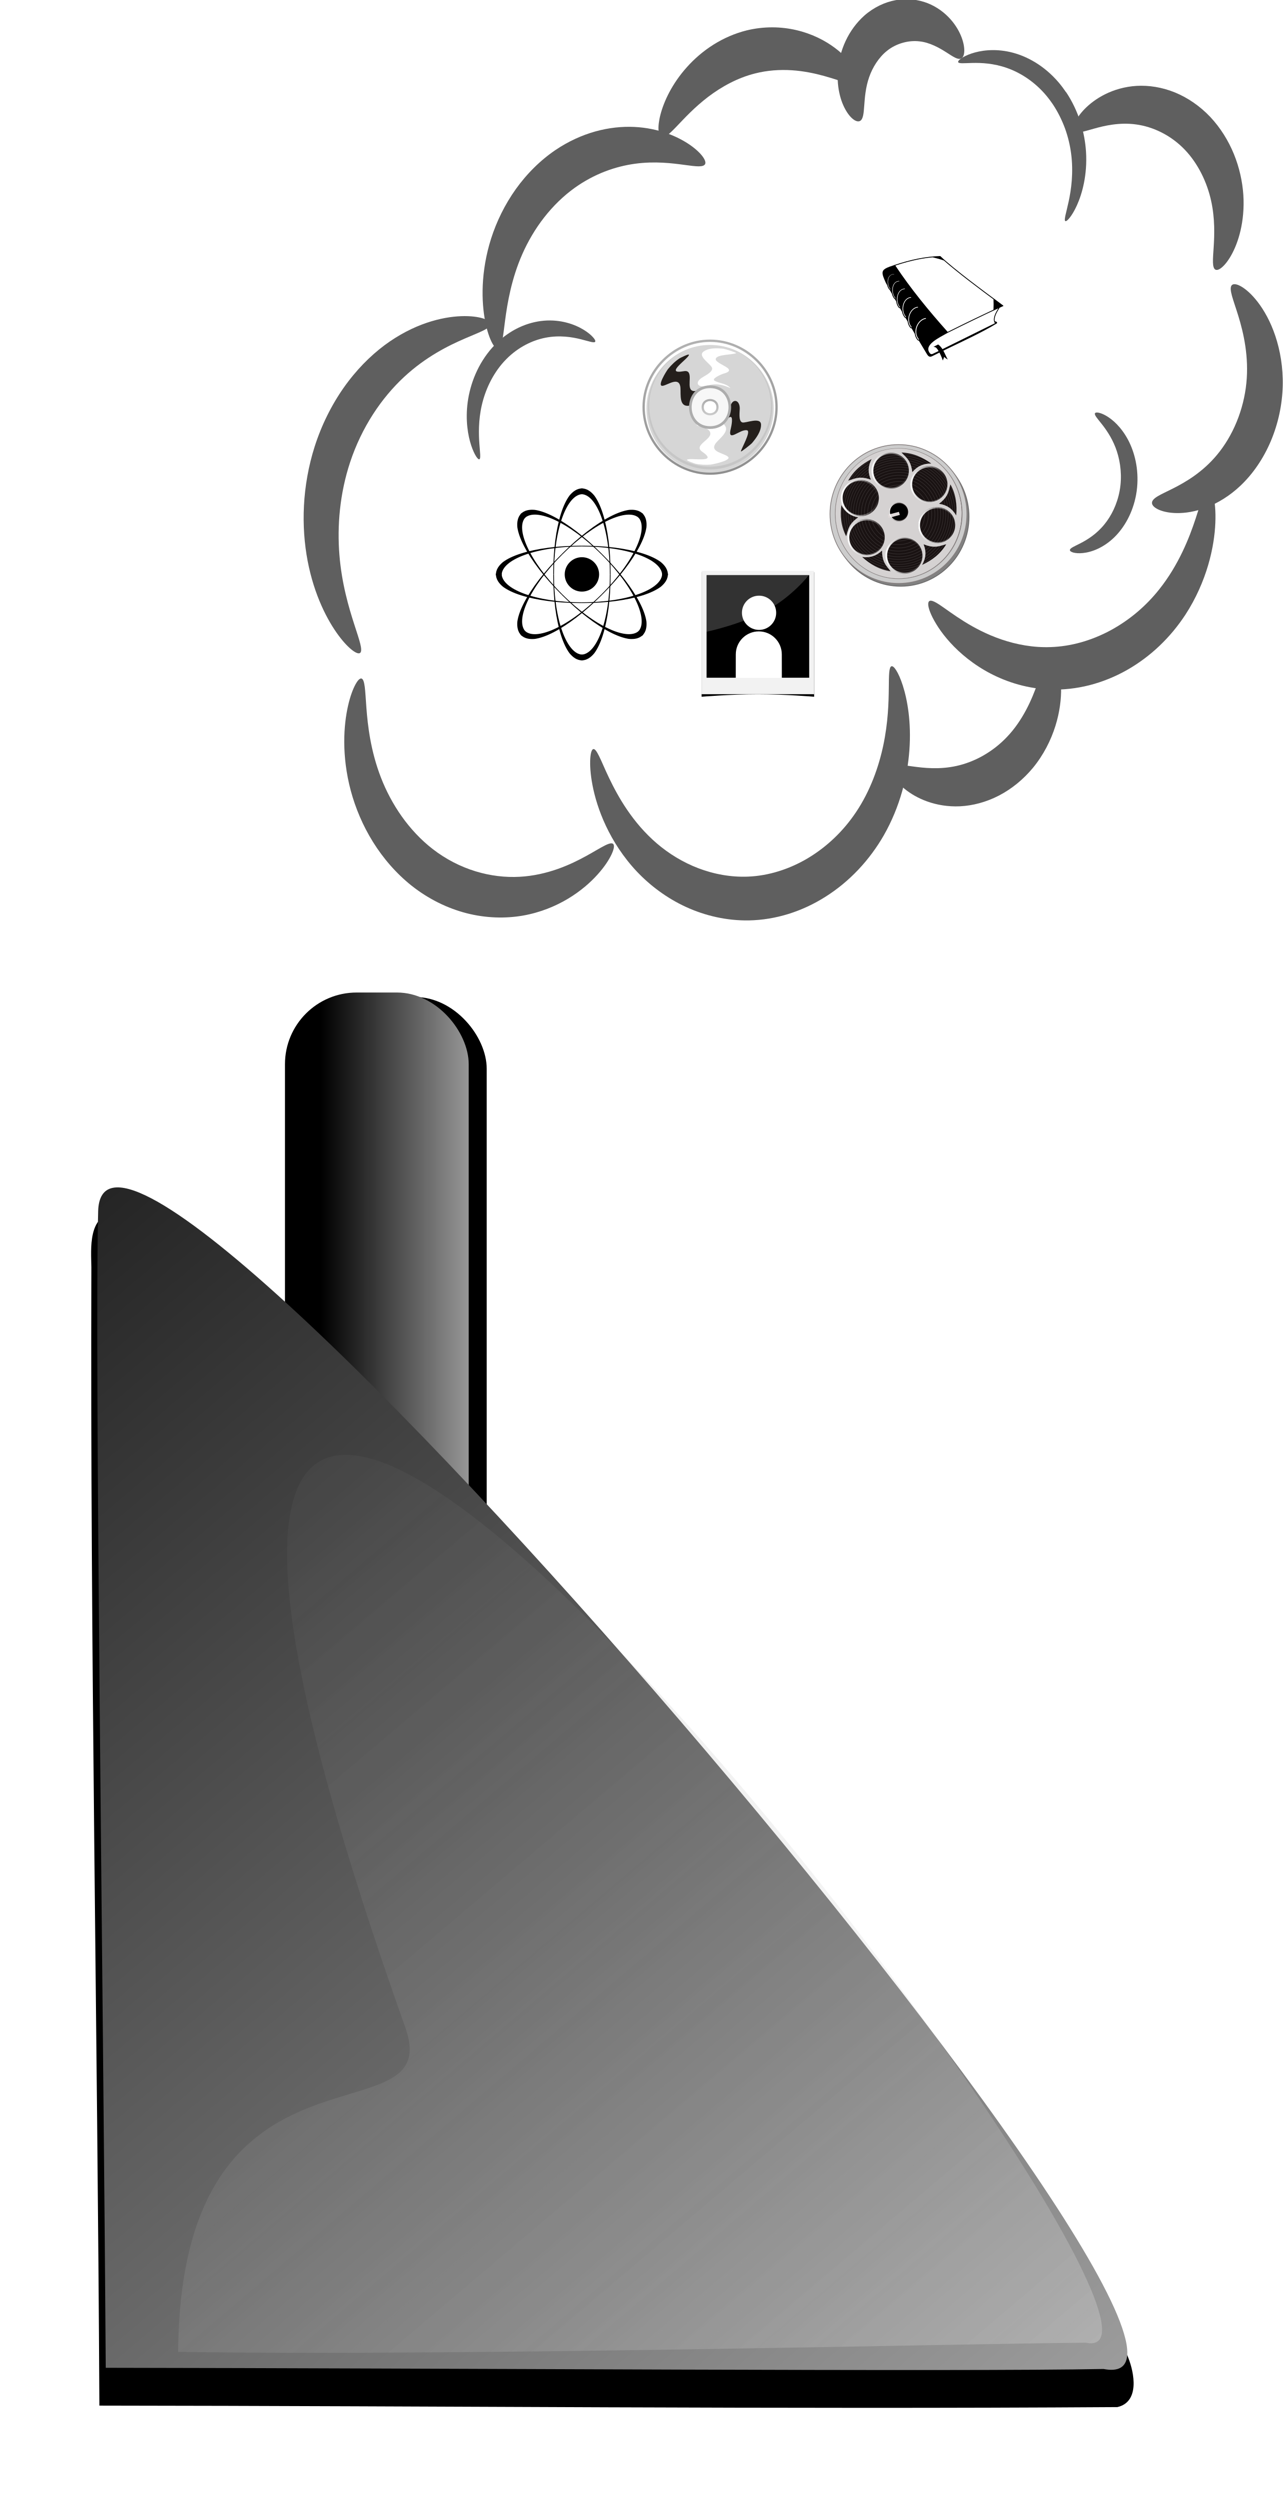 <?xml version="1.0" encoding="UTF-8" standalone="no"?>
<!-- Created with Inkscape (http://www.inkscape.org/) -->

<svg
   xmlns:dc="http://purl.org/dc/elements/1.1/"
   xmlns:cc="http://creativecommons.org/ns#"
   xmlns:rdf="http://www.w3.org/1999/02/22-rdf-syntax-ns#"
   xmlns:svg="http://www.w3.org/2000/svg"
   xmlns="http://www.w3.org/2000/svg"
   xmlns:xlink="http://www.w3.org/1999/xlink"
   xmlns:sodipodi="http://sodipodi.sourceforge.net/DTD/sodipodi-0.dtd"
   xmlns:inkscape="http://www.inkscape.org/namespaces/inkscape"
   width="406.577"
   height="791.995"
   id="svg2"
   sodipodi:version="0.32"
   inkscape:version="0.47 r22583"
   sodipodi:docname="industria_cultural.svg"
   inkscape:output_extension="org.inkscape.output.svg.inkscape"
   version="1.0"
   inkscape:export-filename="/home/glengemann/documentos/PI concepto dificil de tragrar/Charla/png/industria_cultural.png"
   inkscape:export-xdpi="60.874138"
   inkscape:export-ydpi="60.874138">
  <defs
     id="defs4"><inkscape:perspective
   sodipodi:type="inkscape:persp3d"
   inkscape:vp_x="0 : 526.18109 : 1"
   inkscape:vp_y="0 : 1000 : 0"
   inkscape:vp_z="744.09448 : 526.18109 : 1"
   inkscape:persp3d-origin="372.04724 : 350.78739 : 1"
   id="perspective77" />
<linearGradient
   inkscape:collect="always"
   id="linearGradient3223">
  <stop
     style="stop-color:#000000;stop-opacity:1;"
     offset="0"
     id="stop3225" />
  <stop
     style="stop-color:#000000;stop-opacity:0;"
     offset="1"
     id="stop3227" />
</linearGradient>
<linearGradient
   id="linearGradient3156">
  <stop
     id="stop3158"
     offset="0"
     style="stop-color:#ffffff;stop-opacity:1;" />
  <stop
     id="stop3160"
     offset="1"
     style="stop-color:#000000;stop-opacity:0;" />
</linearGradient>
<linearGradient
   id="linearGradient3144">
  <stop
     style="stop-color:#000000;stop-opacity:1;"
     offset="0"
     id="stop3146" />
  <stop
     style="stop-color:#ffffff;stop-opacity:1;"
     offset="1"
     id="stop3148" />
</linearGradient>
<linearGradient
   inkscape:collect="always"
   xlink:href="#linearGradient3144"
   id="linearGradient3272"
   gradientUnits="userSpaceOnUse"
   gradientTransform="translate(-66.746,0)"
   x1="-50.702"
   y1="91.593"
   x2="632.167"
   y2="899.64" />
<linearGradient
   inkscape:collect="always"
   xlink:href="#linearGradient3156"
   id="linearGradient3274"
   gradientUnits="userSpaceOnUse"
   gradientTransform="matrix(0.869,0.012,-0.012,0.869,-34.45,48.707)"
   x1="384.831"
   y1="629.404"
   x2="-157.889"
   y2="9.091" />
<linearGradient
   inkscape:collect="always"
   xlink:href="#linearGradient3144"
   id="linearGradient3283"
   gradientUnits="userSpaceOnUse"
   gradientTransform="translate(19.882,240)"
   x1="55.385"
   y1="235.084"
   x2="134.911"
   y2="235.084" />
<linearGradient
   inkscape:collect="always"
   xlink:href="#linearGradient3223"
   id="linearGradient3289"
   gradientUnits="userSpaceOnUse"
   gradientTransform="matrix(0.249,0.22,-0.22,0.249,269.581,269.413)"
   x1="-323.781"
   y1="543.966"
   x2="-164.731"
   y2="543.966" />
<linearGradient
   inkscape:collect="always"
   xlink:href="#linearGradient3223"
   id="linearGradient3292"
   gradientUnits="userSpaceOnUse"
   gradientTransform="matrix(0.587,0.518,-0.518,0.587,665.77,88.062)"
   x1="-323.781"
   y1="543.966"
   x2="-164.731"
   y2="543.966" />
<linearGradient
   inkscape:collect="always"
   xlink:href="#linearGradient3223"
   id="linearGradient3295"
   gradientUnits="userSpaceOnUse"
   x1="-323.781"
   y1="543.966"
   x2="-164.731"
   y2="543.966"
   gradientTransform="matrix(0.378,0.334,-0.334,0.378,428.696,197.262)" />
<linearGradient
   inkscape:collect="always"
   xlink:href="#linearGradient3144"
   id="linearGradient3330"
   gradientUnits="userSpaceOnUse"
   gradientTransform="translate(19.882,240)"
   x1="55.385"
   y1="235.084"
   x2="134.911"
   y2="235.084" />
<linearGradient
   inkscape:collect="always"
   xlink:href="#linearGradient3144"
   id="linearGradient3332"
   gradientUnits="userSpaceOnUse"
   gradientTransform="translate(-66.746,0)"
   x1="-50.702"
   y1="91.593"
   x2="632.167"
   y2="899.64" />
<linearGradient
   inkscape:collect="always"
   xlink:href="#linearGradient3156"
   id="linearGradient3334"
   gradientUnits="userSpaceOnUse"
   gradientTransform="matrix(0.869,0.012,-0.012,0.869,-34.45,48.707)"
   x1="384.831"
   y1="629.404"
   x2="-157.889"
   y2="9.091" />
<linearGradient
   inkscape:collect="always"
   xlink:href="#linearGradient3223"
   id="linearGradient3336"
   gradientUnits="userSpaceOnUse"
   gradientTransform="matrix(0.378,0.334,-0.334,0.378,428.696,197.262)"
   x1="-323.781"
   y1="543.966"
   x2="-164.731"
   y2="543.966" />
<linearGradient
   inkscape:collect="always"
   xlink:href="#linearGradient3223"
   id="linearGradient3338"
   gradientUnits="userSpaceOnUse"
   gradientTransform="matrix(0.587,0.518,-0.518,0.587,665.77,88.062)"
   x1="-323.781"
   y1="543.966"
   x2="-164.731"
   y2="543.966" />
<linearGradient
   inkscape:collect="always"
   xlink:href="#linearGradient3223"
   id="linearGradient3340"
   gradientUnits="userSpaceOnUse"
   gradientTransform="matrix(0.249,0.22,-0.22,0.249,269.581,269.413)"
   x1="-323.781"
   y1="543.966"
   x2="-164.731"
   y2="543.966" />
<linearGradient
   inkscape:collect="always"
   xlink:href="#linearGradient3144"
   id="linearGradient3368"
   gradientUnits="userSpaceOnUse"
   gradientTransform="translate(15.882,240)"
   x1="55.385"
   y1="235.084"
   x2="134.911"
   y2="235.084" />
<linearGradient
   inkscape:collect="always"
   xlink:href="#linearGradient3144"
   id="linearGradient3370"
   gradientUnits="userSpaceOnUse"
   gradientTransform="translate(-66.746,0)"
   x1="-50.702"
   y1="91.593"
   x2="632.167"
   y2="899.64" />
<linearGradient
   inkscape:collect="always"
   xlink:href="#linearGradient3156"
   id="linearGradient3372"
   gradientUnits="userSpaceOnUse"
   gradientTransform="matrix(0.869,0.012,-0.012,0.869,-34.45,48.707)"
   x1="384.831"
   y1="629.404"
   x2="-157.889"
   y2="9.091" />
<linearGradient
   inkscape:collect="always"
   xlink:href="#linearGradient3156"
   id="linearGradient3375"
   gradientUnits="userSpaceOnUse"
   gradientTransform="matrix(0.869,0.012,-0.012,0.869,-14.568,288.707)"
   x1="384.831"
   y1="629.404"
   x2="-157.889"
   y2="9.091" />
<linearGradient
   inkscape:collect="always"
   xlink:href="#linearGradient3144"
   id="linearGradient3378"
   gradientUnits="userSpaceOnUse"
   gradientTransform="translate(-46.864,240)"
   x1="-50.702"
   y1="91.593"
   x2="632.167"
   y2="899.64" />
<linearGradient
   inkscape:collect="always"
   xlink:href="#linearGradient3144"
   id="linearGradient3382"
   gradientUnits="userSpaceOnUse"
   gradientTransform="translate(-46.864,240)"
   x1="-50.702"
   y1="91.593"
   x2="632.167"
   y2="899.64" />
<filter
   inkscape:collect="always"
   id="filter3708"
   color-interpolation-filters="sRGB">
  <feGaussianBlur
     inkscape:collect="always"
     stdDeviation="12.03"
     id="feGaussianBlur3710" />
</filter>
<filter
   inkscape:collect="always"
   x="-0.231"
   width="1.462"
   y="-0.073"
   height="1.147"
   id="filter3870"
   color-interpolation-filters="sRGB">
  <feGaussianBlur
     inkscape:collect="always"
     stdDeviation="5.604"
     id="feGaussianBlur3872" />
</filter>
<linearGradient
   inkscape:collect="always"
   xlink:href="#linearGradient3144"
   id="linearGradient3905"
   gradientUnits="userSpaceOnUse"
   gradientTransform="translate(15.882,240)"
   x1="55.385"
   y1="235.084"
   x2="134.911"
   y2="235.084" />
<linearGradient
   inkscape:collect="always"
   xlink:href="#linearGradient3144"
   id="linearGradient3907"
   gradientUnits="userSpaceOnUse"
   gradientTransform="translate(-46.864,240)"
   x1="-50.702"
   y1="91.593"
   x2="632.167"
   y2="899.64" />
<linearGradient
   inkscape:collect="always"
   xlink:href="#linearGradient3156"
   id="linearGradient3909"
   gradientUnits="userSpaceOnUse"
   gradientTransform="matrix(0.869,0.012,-0.012,0.869,-14.568,288.707)"
   x1="384.831"
   y1="629.404"
   x2="-157.889"
   y2="9.091" />
<linearGradient
   inkscape:collect="always"
   xlink:href="#linearGradient3223"
   id="linearGradient3911"
   gradientUnits="userSpaceOnUse"
   gradientTransform="matrix(0.378,0.334,-0.334,0.378,428.696,197.262)"
   x1="-323.781"
   y1="543.966"
   x2="-164.731"
   y2="543.966" />
<linearGradient
   inkscape:collect="always"
   xlink:href="#linearGradient3223"
   id="linearGradient3913"
   gradientUnits="userSpaceOnUse"
   gradientTransform="matrix(0.587,0.518,-0.518,0.587,665.77,88.062)"
   x1="-323.781"
   y1="543.966"
   x2="-164.731"
   y2="543.966" />
<linearGradient
   inkscape:collect="always"
   xlink:href="#linearGradient3223"
   id="linearGradient3915"
   gradientUnits="userSpaceOnUse"
   gradientTransform="matrix(0.249,0.22,-0.22,0.249,269.581,269.413)"
   x1="-323.781"
   y1="543.966"
   x2="-164.731"
   y2="543.966" />
<linearGradient
   inkscape:collect="always"
   xlink:href="#linearGradient3144"
   id="linearGradient3939"
   gradientUnits="userSpaceOnUse"
   gradientTransform="translate(15.882,240)"
   x1="55.385"
   y1="235.084"
   x2="134.911"
   y2="235.084" />
<linearGradient
   inkscape:collect="always"
   xlink:href="#linearGradient3144"
   id="linearGradient3941"
   gradientUnits="userSpaceOnUse"
   gradientTransform="translate(-46.864,240)"
   x1="-50.702"
   y1="91.593"
   x2="632.167"
   y2="899.64" />
<linearGradient
   inkscape:collect="always"
   xlink:href="#linearGradient3156"
   id="linearGradient3943"
   gradientUnits="userSpaceOnUse"
   gradientTransform="matrix(0.869,0.012,-0.012,0.869,-14.568,288.707)"
   x1="384.831"
   y1="629.404"
   x2="-157.889"
   y2="9.091" />
<linearGradient
   inkscape:collect="always"
   xlink:href="#linearGradient3223"
   id="linearGradient3945"
   gradientUnits="userSpaceOnUse"
   gradientTransform="matrix(0.378,0.334,-0.334,0.378,428.696,197.262)"
   x1="-323.781"
   y1="543.966"
   x2="-164.731"
   y2="543.966" />
<linearGradient
   inkscape:collect="always"
   xlink:href="#linearGradient3223"
   id="linearGradient3947"
   gradientUnits="userSpaceOnUse"
   gradientTransform="matrix(0.587,0.518,-0.518,0.587,665.77,88.062)"
   x1="-323.781"
   y1="543.966"
   x2="-164.731"
   y2="543.966" />
<linearGradient
   inkscape:collect="always"
   xlink:href="#linearGradient3223"
   id="linearGradient3949"
   gradientUnits="userSpaceOnUse"
   gradientTransform="matrix(0.249,0.22,-0.22,0.249,269.581,269.413)"
   x1="-323.781"
   y1="543.966"
   x2="-164.731"
   y2="543.966" />
<linearGradient
   inkscape:collect="always"
   xlink:href="#linearGradient3144"
   id="linearGradient3951"
   gradientUnits="userSpaceOnUse"
   gradientTransform="translate(15.882,240)"
   x1="55.385"
   y1="235.084"
   x2="134.911"
   y2="235.084" />
<linearGradient
   inkscape:collect="always"
   xlink:href="#linearGradient3144"
   id="linearGradient3953"
   gradientUnits="userSpaceOnUse"
   gradientTransform="translate(-46.864,240)"
   x1="-50.702"
   y1="91.593"
   x2="632.167"
   y2="899.64" />
<linearGradient
   inkscape:collect="always"
   xlink:href="#linearGradient3156"
   id="linearGradient3955"
   gradientUnits="userSpaceOnUse"
   gradientTransform="matrix(0.869,0.012,-0.012,0.869,-14.568,288.707)"
   x1="384.831"
   y1="629.404"
   x2="-157.889"
   y2="9.091" />
<linearGradient
   inkscape:collect="always"
   xlink:href="#linearGradient3223"
   id="linearGradient3957"
   gradientUnits="userSpaceOnUse"
   gradientTransform="matrix(0.378,0.334,-0.334,0.378,428.696,197.262)"
   x1="-323.781"
   y1="543.966"
   x2="-164.731"
   y2="543.966" />
<linearGradient
   inkscape:collect="always"
   xlink:href="#linearGradient3223"
   id="linearGradient3959"
   gradientUnits="userSpaceOnUse"
   gradientTransform="matrix(0.587,0.518,-0.518,0.587,665.77,88.062)"
   x1="-323.781"
   y1="543.966"
   x2="-164.731"
   y2="543.966" />
<linearGradient
   inkscape:collect="always"
   xlink:href="#linearGradient3223"
   id="linearGradient3961"
   gradientUnits="userSpaceOnUse"
   gradientTransform="matrix(0.249,0.22,-0.22,0.249,269.581,269.413)"
   x1="-323.781"
   y1="543.966"
   x2="-164.731"
   y2="543.966" />
<inkscape:perspective
   id="perspective3050"
   inkscape:persp3d-origin="66.745003 : 44.496668 : 1"
   inkscape:vp_z="133.49001 : 66.745003 : 1"
   inkscape:vp_y="0 : 1000 : 0"
   inkscape:vp_x="0 : 66.745003 : 1"
   sodipodi:type="inkscape:persp3d" />
<radialGradient
   r="17.562"
   fy="44.058"
   fx="62.877"
   cy="44.058"
   cx="62.877"
   gradientTransform="matrix(2.657,0,0,2.694,-120.125,-71.127)"
   gradientUnits="userSpaceOnUse"
   id="radialGradient7377"
   xlink:href="#linearGradient13797"
   inkscape:collect="always" />
<filter
   id="filter7352"
   inkscape:collect="always"
   color-interpolation-filters="sRGB">
  <feGaussianBlur
     id="feGaussianBlur7354"
     stdDeviation="0.472"
     inkscape:collect="always" />
</filter>
<linearGradient
   y2="18.584"
   x2="54.028"
   y1="18.584"
   x1="35.045"
   gradientUnits="userSpaceOnUse"
   id="linearGradient4439"
   xlink:href="#linearGradient7853"
   inkscape:collect="always" />
<linearGradient
   y2="18.584"
   x2="54.028"
   y1="18.584"
   x1="35.045"
   gradientUnits="userSpaceOnUse"
   id="linearGradient4437"
   xlink:href="#linearGradient7853"
   inkscape:collect="always" />
<linearGradient
   y2="18.584"
   x2="54.028"
   y1="18.584"
   x1="35.045"
   gradientUnits="userSpaceOnUse"
   id="linearGradient4435"
   xlink:href="#linearGradient7853"
   inkscape:collect="always" />
<linearGradient
   y2="18.584"
   x2="54.028"
   y1="18.584"
   x1="35.045"
   gradientUnits="userSpaceOnUse"
   id="linearGradient4433"
   xlink:href="#linearGradient7853"
   inkscape:collect="always" />
<linearGradient
   y2="18.584"
   x2="54.028"
   y1="18.584"
   x1="35.045"
   gradientUnits="userSpaceOnUse"
   id="linearGradient4431"
   xlink:href="#linearGradient7853"
   inkscape:collect="always" />
<linearGradient
   y2="18.584"
   x2="54.028"
   y1="18.584"
   x1="35.045"
   gradientUnits="userSpaceOnUse"
   id="linearGradient4429"
   xlink:href="#linearGradient7853"
   inkscape:collect="always" />
<linearGradient
   y2="18.584"
   x2="54.028"
   y1="18.584"
   x1="35.045"
   gradientUnits="userSpaceOnUse"
   id="linearGradient4427"
   xlink:href="#linearGradient7853"
   inkscape:collect="always" />
<linearGradient
   y2="46.251"
   x2="60.625"
   y1="40.609"
   x1="65.6"
   gradientTransform="matrix(2.438,-0.317,0.337,2.51,-119.348,-44.643)"
   gradientUnits="userSpaceOnUse"
   id="linearGradient4425"
   xlink:href="#linearGradient9790"
   inkscape:collect="always" />
<radialGradient
   r="15.453"
   fy="46.193"
   fx="62.479"
   cy="46.193"
   cx="62.479"
   gradientTransform="matrix(2.936,-0.157,0.154,2.799,-144.685,-72.394)"
   gradientUnits="userSpaceOnUse"
   id="radialGradient4423"
   xlink:href="#linearGradient10843"
   inkscape:collect="always" />
<radialGradient
   r="17.562"
   fy="44.058"
   fx="62.877"
   cy="44.058"
   cx="62.877"
   gradientTransform="matrix(2.657,0,0,2.694,-120.125,-71.127)"
   gradientUnits="userSpaceOnUse"
   id="radialGradient4420"
   xlink:href="#linearGradient13797"
   inkscape:collect="always" />
<radialGradient
   r="15.453"
   fy="46.193"
   fx="62.479"
   cy="46.193"
   cx="62.479"
   gradientTransform="matrix(1.105,-0.06,0.058,1.07,-9.94,0.762)"
   gradientUnits="userSpaceOnUse"
   id="radialGradient11824"
   xlink:href="#linearGradient10843"
   inkscape:collect="always" />
<radialGradient
   gradientUnits="userSpaceOnUse"
   gradientTransform="matrix(1.105,-0.06,0.058,1.07,-8.665,1.11)"
   r="15.453"
   fy="46.193"
   fx="62.479"
   cy="46.193"
   cx="62.479"
   id="radialGradient10841"
   xlink:href="#linearGradient10843"
   inkscape:collect="always" />
<radialGradient
   gradientUnits="userSpaceOnUse"
   gradientTransform="matrix(1,0,0,1.031,0,-1.395)"
   r="16.924"
   fy="45.266"
   fx="24.343"
   cy="45.266"
   cx="24.343"
   id="radialGradient10825"
   xlink:href="#linearGradient10819"
   inkscape:collect="always" />
<linearGradient
   y2="41.05"
   x2="42.346"
   y1="39.775"
   x1="20.365"
   gradientUnits="userSpaceOnUse"
   id="linearGradient10811"
   xlink:href="#linearGradient10773"
   inkscape:collect="always" />
<linearGradient
   y2="19.431"
   x2="28.668"
   y1="19.431"
   x1="4.948"
   gradientUnits="userSpaceOnUse"
   id="linearGradient10809"
   xlink:href="#linearGradient9790"
   inkscape:collect="always" />
<linearGradient
   id="linearGradient9790">
  <stop
     id="stop9792"
     offset="0"
     style="stop-color:#ffffff;stop-opacity:1;" />
  <stop
     id="stop9794"
     offset="1"
     style="stop-color:#191212;stop-opacity:0;" />
</linearGradient>
<linearGradient
   id="linearGradient10773">
  <stop
     id="stop10775"
     offset="0"
     style="stop-color:#ffffff;stop-opacity:1;" />
  <stop
     id="stop10777"
     offset="1"
     style="stop-color:#191212;stop-opacity:0;" />
</linearGradient>
<linearGradient
   id="linearGradient10819">
  <stop
     id="stop10821"
     offset="0"
     style="stop-color:#191212;stop-opacity:1;" />
  <stop
     id="stop10823"
     offset="1"
     style="stop-color:#191212;stop-opacity:0;" />
</linearGradient>
<linearGradient
   id="linearGradient10843">
  <stop
     style="stop-color:#ffffff;stop-opacity:0;"
     offset="0"
     id="stop10845" />
  <stop
     style="stop-color:#191212;stop-opacity:0"
     offset="1"
     id="stop10847" />
</linearGradient>
<linearGradient
   id="linearGradient13797"
   inkscape:collect="always">
  <stop
     id="stop13799"
     offset="0"
     style="stop-color:#cccccc;stop-opacity:1;" />
  <stop
     id="stop13801"
     offset="1"
     style="stop-color:#cccccc;stop-opacity:0;" />
</linearGradient>
<linearGradient
   id="linearGradient5230">
  <stop
     id="stop5232"
     offset="0"
     style="stop-color:#ffffff;stop-opacity:1;" />
  <stop
     id="stop5234"
     offset="1"
     style="stop-color:#ffffff;stop-opacity:0" />
</linearGradient>
<linearGradient
   id="linearGradient7853"
   inkscape:collect="always">
  <stop
     id="stop7855"
     offset="0"
     style="stop-color:#ffffff;stop-opacity:1;" />
  <stop
     id="stop7857"
     offset="1"
     style="stop-color:#ffffff;stop-opacity:0;" />
</linearGradient>
<inkscape:perspective
   id="perspective3143"
   inkscape:persp3d-origin="50 : 33.333333 : 1"
   inkscape:vp_z="100 : 50 : 1"
   inkscape:vp_y="0 : 1000 : 0"
   inkscape:vp_x="0 : 50 : 1"
   sodipodi:type="inkscape:persp3d" />
<radialGradient
   inkscape:collect="always"
   xlink:href="#linearGradient13797"
   id="radialGradient3275"
   gradientUnits="userSpaceOnUse"
   gradientTransform="matrix(2.657,0,0,2.694,-118.125,-69.127)"
   cx="62.877"
   cy="44.058"
   fx="62.877"
   fy="44.058"
   r="17.562" />
<radialGradient
   inkscape:collect="always"
   xlink:href="#linearGradient10843"
   id="radialGradient3277"
   gradientUnits="userSpaceOnUse"
   gradientTransform="matrix(2.936,-0.157,0.154,2.799,-144.685,-72.394)"
   cx="62.479"
   cy="46.193"
   fx="62.479"
   fy="46.193"
   r="15.453" />
<linearGradient
   inkscape:collect="always"
   xlink:href="#linearGradient9790"
   id="linearGradient3279"
   gradientUnits="userSpaceOnUse"
   gradientTransform="matrix(2.438,-0.317,0.337,2.51,-119.348,-44.643)"
   x1="65.6"
   y1="40.609"
   x2="60.625"
   y2="46.251" />
<linearGradient
   inkscape:collect="always"
   xlink:href="#linearGradient7853"
   id="linearGradient3281"
   gradientUnits="userSpaceOnUse"
   x1="35.045"
   y1="18.584"
   x2="54.028"
   y2="18.584" />
<linearGradient
   inkscape:collect="always"
   xlink:href="#linearGradient7853"
   id="linearGradient3284"
   gradientUnits="userSpaceOnUse"
   x1="35.045"
   y1="18.584"
   x2="54.028"
   y2="18.584" />
<linearGradient
   inkscape:collect="always"
   xlink:href="#linearGradient7853"
   id="linearGradient3286"
   gradientUnits="userSpaceOnUse"
   x1="35.045"
   y1="18.584"
   x2="54.028"
   y2="18.584" />
<linearGradient
   inkscape:collect="always"
   xlink:href="#linearGradient7853"
   id="linearGradient3288"
   gradientUnits="userSpaceOnUse"
   x1="35.045"
   y1="18.584"
   x2="54.028"
   y2="18.584" />
<linearGradient
   inkscape:collect="always"
   xlink:href="#linearGradient7853"
   id="linearGradient3290"
   gradientUnits="userSpaceOnUse"
   x1="35.045"
   y1="18.584"
   x2="54.028"
   y2="18.584" />
<linearGradient
   inkscape:collect="always"
   xlink:href="#linearGradient7853"
   id="linearGradient3293"
   gradientUnits="userSpaceOnUse"
   x1="35.045"
   y1="18.584"
   x2="54.028"
   y2="18.584" />
<linearGradient
   inkscape:collect="always"
   xlink:href="#linearGradient7853"
   id="linearGradient3296"
   gradientUnits="userSpaceOnUse"
   x1="35.045"
   y1="18.584"
   x2="54.028"
   y2="18.584" />
<inkscape:perspective
   id="perspective3328"
   inkscape:persp3d-origin="250 : 166.66667 : 1"
   inkscape:vp_z="500 : 250 : 1"
   inkscape:vp_y="0 : 1000 : 0"
   inkscape:vp_x="0 : 250 : 1"
   sodipodi:type="inkscape:persp3d" />

  
  
  
  
  
  
  
  
  
  
  
  
  
  
  
  
  
  
  
 
   
  
    
    

 
  <clipPath
   id="id0">
    <path
   id="path9-0"
   d="m 106.022,121.783 c -12.367,0.334 -25.445,3.046 -39.323,7.699 13.417,20.24 29.279,39.571 45.798,58.087 15.379,-7.684 31.157,-15.368 47.915,-23.051 -0.179,-0.319 -39.967,-28.909 -54.39,-42.735 l 0,0 z" />

   </clipPath>

   <style
   id="style6"
   type="text/css">
   
    .fil4 {fill:none}
    .fil1 {fill:#EF7900}
    .fil3 {fill:white}
    .fil0 {fill:#EF7900;fill-rule:nonzero}
    .fil2 {fill:white;fill-rule:nonzero}
   
  </style>

  <inkscape:perspective
   id="perspective3366"
   inkscape:persp3d-origin="302.38092 : 174.19865 : 1"
   inkscape:vp_z="604.76184 : 261.29797 : 1"
   inkscape:vp_y="0 : 1000 : 0"
   inkscape:vp_x="0 : 261.29797 : 1"
   sodipodi:type="inkscape:persp3d" />
<inkscape:perspective
   id="perspective2922"
   inkscape:persp3d-origin="0.5 : 0.33333333 : 1"
   inkscape:vp_z="1 : 0.5 : 1"
   inkscape:vp_y="0 : 1000 : 0"
   inkscape:vp_x="0 : 0.5 : 1"
   sodipodi:type="inkscape:persp3d" />
<filter
   color-interpolation-filters="sRGB"
   inkscape:collect="always"
   id="filter2912">
  <feGaussianBlur
     inkscape:collect="always"
     stdDeviation="3.478"
     id="feGaussianBlur2914" />
</filter>
<inkscape:perspective
   id="perspective2909"
   inkscape:persp3d-origin="0.5 : 0.33333333 : 1"
   inkscape:vp_z="1 : 0.5 : 1"
   inkscape:vp_y="0 : 1000 : 0"
   inkscape:vp_x="0 : 0.5 : 1"
   sodipodi:type="inkscape:persp3d" />
</defs>
  <sodipodi:namedview
     id="base"
     pagecolor="#ffffff"
     bordercolor="#666666"
     borderopacity="1.0"
     inkscape:pageopacity="0.0"
     inkscape:pageshadow="2"
     inkscape:zoom="0.45254834"
     inkscape:cx="527.69628"
     inkscape:cy="408.96977"
     inkscape:document-units="px"
     inkscape:current-layer="g3503"
     showguides="true"
     inkscape:guide-bbox="true"
     inkscape:window-width="1364"
     inkscape:window-height="687"
     inkscape:window-x="0"
     inkscape:window-y="25"
     showgrid="false"
     inkscape:window-maximized="0" />
  <g
     inkscape:label="Livello 1"
     inkscape:groupmode="layer"
     id="layer1"
     transform="translate(-324.488,-61.885)">
    <g
       id="g3917"
       transform="translate(354.888,-7.041)"
       inkscape:export-filename="/home/angelo/Scrivania/industry.png"
       inkscape:export-xdpi="61"
       inkscape:export-ydpi="61">
      <g
         id="g3874">
        <rect
           ry="22.722"
           y="384.907"
           x="65.609"
           height="183.195"
           width="58.225"
           id="rect3712"
           style="fill:#000000;fill-opacity:1;fill-rule:nonzero;stroke:none;stroke-width:3.4;marker:none;visibility:visible;display:inline;overflow:visible;filter:url(#filter3870);enable-background:accumulate" />
        <path
           style="fill:#000000;fill-opacity:1;fill-rule:nonzero;stroke:none;stroke-width:3.4;marker:none;visibility:visible;display:inline;overflow:visible;filter:url(#filter3708);enable-background:accumulate"
           d="m 5.656,453.312 c -8.116,0.987 -7.215,11.293 -7.096,17.187 -0.389,120.286 1.919,240.562 2.534,360.844 107.516,0.098 215.151,1.171 322.594,0.469 7.118,-1.625 5.395,-10.823 3.406,-15.781 C 316.027,788.568 297.62,764.851 280.755,740.708 227.523,668.795 169.376,600.464 107.77,535.777 81.417,509.058 55.319,481.418 24.189,460.274 18.595,456.964 12.442,452.909 5.656,453.312 z"
           id="path3380" />
        <rect
           style="fill:url(#linearGradient3939);fill-opacity:1;fill-rule:nonzero;stroke:none;stroke-width:3.4;marker:none;visibility:visible;display:inline;overflow:visible;enable-background:accumulate"
           id="rect3200"
           width="58.225"
           height="183.195"
           x="59.905"
           y="383.486"
           ry="22.722" />
        <path
           style="fill:url(#linearGradient3941);fill-opacity:1;fill-rule:nonzero;stroke:none;stroke-width:3.4;marker:none;visibility:visible;display:inline;overflow:visible;enable-background:accumulate"
           d="m 0.703,452.826 c -1.16,45.303 1.604,244.354 2.406,366.531 105.396,0.125 272.47,1.266 316.188,0.375 C 384.778,832.425 2.556,381.892 0.703,452.826 z"
           id="path2170"
           sodipodi:nodetypes="cccs" />
        <path
           sodipodi:nodetypes="cccs"
           id="path3152"
           d="m 98.028,711.479 c 13.184,37.132 -71.181,-3.398 -71.978,102.832 91.629,1.398 249.65,-2.666 287.669,-2.906 56.774,11.836 -380.785,-564.887 -215.691,-99.926 z"
           style="opacity:0.239;fill:url(#linearGradient3943);fill-opacity:1;fill-rule:nonzero;stroke:none;stroke-width:3.4;marker:none;visibility:visible;display:inline;overflow:visible;enable-background:accumulate" />
        <g
           id="g3297" />
      </g>
    </g>
    <g
       id="g3518"
       transform="translate(25,-68.75)">
      <g
         transform="matrix(0.321,0,0,0.321,503.086,238.255)"
         id="g3">
        <path
           d="m 66.742,1.065 c -35.795,0 -65.677,29.887 -65.677,65.678 0,35.793 29.882,65.681 65.677,65.681 35.795,0 65.683,-29.887 65.683,-65.681 0,-35.794 -29.888,-65.678 -65.683,-65.678 m 0.002,72.959 c -9.388,0 -9.388,-14.557 0,-14.557 9.388,0.001 9.388,14.557 0,14.557"
           id="path5"
           style="fill:#d6d6d6" />
        <path
           d="m 66.742,2.486 c -35.019,0 -64.258,29.24 -64.258,64.258 0,35.02 29.237,64.263 64.258,64.263 -34.247,0 -62.844,-28.6 -62.844,-62.846 0,-34.249 28.595,-62.844 62.844,-62.844 34.249,0 62.846,28.595 62.846,62.844 0,34.25 -28.597,62.846 -62.846,62.846 35.021,0 64.262,-29.242 64.262,-64.263 0,-35.02 -29.243,-64.258 -64.262,-64.258"
           id="path7"
           style="fill:#ffffff" />
        <path
           d="m 66.746,128.167 c 33.471,0 61.419,-27.943 61.419,-61.417 0,-33.474 -27.944,-61.424 -61.419,-61.424 32.735,0 60.066,27.334 60.066,60.069 0,32.733 -27.331,60.066 -60.066,60.068 C 34.012,125.463 6.68,98.128 6.68,65.395 6.678,32.66 34.012,5.328 66.746,5.326 c -33.473,0 -61.42,27.954 -61.42,61.425 0,33.47 27.949,61.416 61.42,61.416"
           id="path9"
           style="fill:#c6c6c6" />
        <linearGradient
           gradientTransform="matrix(73.999,463.326,463.326,-73.999,-196476.2,145175.13)"
           gradientUnits="userSpaceOnUse"
           id="XMLID_3_"
           x1="-240.132"
           x2="-238.005"
           y1="462.426"
           y2="462.426">
          <stop
             id="stop12"
             offset="0"
             style="stop-color:#FFFFFF" />
          <stop
             id="stop14"
             offset="1"
             style="stop-color:#000000" />
        </linearGradient>
        <path
           d="m 0,66.744 c 0,36.332 30.411,66.747 66.742,66.747 36.333,0 66.748,-30.413 66.748,-66.747 C 133.49,30.411 103.073,0 66.742,0 30.411,0 0,30.413 0,66.744 m 2.13,0 c 0,-35.17 29.441,-64.613 64.612,-64.613 35.173,0 64.617,29.439 64.617,64.613 0,35.175 -29.443,64.616 -64.617,64.616 C 31.569,131.359 2.13,101.915 2.13,66.744"
           id="path16"
           style="fill:url(#XMLID_3_)" />
        <path
           d="m 40.812,31.232 c 10.341,-1.864 2.865,14.16 7.206,18.462 3.444,3.411 10.259,-1.652 13.49,-3.2 5.872,-2.813 -1.688,8.234 -2.8,9.553 -3.405,4.033 -10.168,10.759 -16.157,9.125 -6.859,-1.868 -4.167,-14.343 -5.34,-19.45 -1.96,-8.51 -11.575,-1.417 -16.705,-0.162 -7.181,1.751 3.441,-14.926 4.791,-16.575 3.249,-3.972 7.045,-7.608 11.323,-10.462 0.505,-0.335 9.226,-4.713 9.261,-3.557 0.108,3.525 -25.532,19.955 -5.069,16.266"
           id="path18"
           style="fill:#241f1c" />
        <path
           d="m 59.037,110.778 c -9.539,-6.627 10.391,-12.107 7.753,-19.302 -1.559,-4.253 -8.534,-4.905 -12.149,-6.331 -4.909,-1.937 7.543,-4.403 8.879,-4.531 5.308,-0.509 15.562,-0.577 18.428,5.195 3.072,6.187 -7.335,12.824 -10.116,17.268 -5.013,8.007 8.496,8.914 12.573,12.559 4.16,3.718 -15.471,7.676 -17.262,7.813 -4.868,0.371 -9.858,0.197 -14.641,-0.83 -0.574,-0.122 -9.307,-3.044 -8.556,-3.923 2.214,-2.588 32.267,4.01 15.091,-7.918"
           id="path20"
           style="fill:#ffffff" />
        <path
           d="m 117.052,83.997 c 0.125,6.744 -4.935,13.545 -9.106,18.393 -0.893,1.037 -10.904,9.004 -10.781,8.011 0.325,-2.647 10.359,-19.833 6.099,-20.813 -7.136,-1.643 -20.054,13.378 -15.937,-2.273 0.416,-1.583 2.602,-12.292 -0.957,-10.821 -5.723,2.36 -8.714,8.412 -15.469,9.236 7.913,-4.78 13.185,-10.433 15.681,-19.486 2.351,-8.526 9.127,-6.881 9.451,1.238 0.124,3.074 -1.663,13.201 2.605,14.359 3.258,0.884 18.268,-5.877 18.414,2.156"
           id="path22"
           style="fill:#241f1c" />
        <path
           d="m 60.387,11.778 c 5.359,-3.77 13.582,-3.403 19.753,-2.683 1.321,0.153 13.178,3.871 12.312,4.313 -3.408,1.737 -19.623,1.039 -20.142,5.883 -0.339,3.185 10.433,6.894 12.579,9.663 2.365,3.054 -3.565,4.206 -5.419,4.849 -1.61,0.56 -11.968,4.836 -8.146,6.909 5.177,2.808 11.374,2.425 15.574,7.251 C 79.18,44.402 71.777,42.902 63.545,45.666 57.157,47.811 50.583,44.133 57.431,38.535 60.258,36.224 68.689,32.9 68.802,28.596 68.903,24.79 53.553,16.592 60.387,11.778"
           id="path24"
           style="fill:#ffffff" />
        <path
           d="m 66.744,45.266 c -27.702,0 -27.7,42.958 0,42.958 27.702,10e-4 27.705,-42.958 0,-42.958 m 0,28.758 c -9.388,0 -9.388,-14.557 0,-14.557 9.388,0.001 9.388,14.557 0,14.557"
           id="path26"
           style="fill:#adadad" />
        <path
           d="m 66.744,47.928 c -24.268,0 -24.266,37.633 0,37.633 24.268,10e-4 24.271,-37.633 0,-37.633 m 0,26.096 c -9.388,0 -9.388,-14.557 0,-14.557 9.388,0.001 9.388,14.557 0,14.557"
           id="path28"
           style="fill:#f7f7f7" />
        <linearGradient
           gradientTransform="matrix(0,-63.167,-63.167,0,29955.086,-15002.601)"
           gradientUnits="userSpaceOnUse"
           id="XMLID_4_"
           x1="-239.109"
           x2="-237.05"
           y1="473.164"
           y2="473.164">
          <stop
             id="stop31"
             offset="0"
             style="stop-color:#FFFFFF" />
          <stop
             id="stop33"
             offset="1"
             style="stop-color:#000000" />
        </linearGradient>
        <path
           d="m 58.4,66.744 c 0,10.761 16.688,10.761 16.688,0 0,-10.757 -16.688,-10.757 -16.688,0 m 2.13,0 c 0,-8.009 12.427,-8.009 12.427,0 0,8.015 -12.427,8.015 -12.427,0"
           id="path35"
           style="fill:url(#XMLID_4_)" />
      </g>
      <g
         transform="matrix(0.465,0,0,0.465,561.464,270.497)"
         id="g3195">
        <path
           style="opacity:0.7;fill:#000000;fill-opacity:1;fill-rule:evenodd;stroke:#030000;stroke-width:0.527;stroke-linejoin:miter;stroke-miterlimit:4;stroke-opacity:1;stroke-dasharray:none;filter:url(#filter7352)"
           d="m 50.4,4.186 c -25.754,0 -46.695,21.195 -46.695,47.317 0,26.121 20.941,47.317 46.695,47.317 25.754,0 46.616,-21.195 46.616,-47.317 0,-26.121 -20.863,-47.317 -46.616,-47.317 z m 0.157,2.686 c 23.841,0 43.157,19.862 43.157,44.315 -3e-6,24.453 -19.316,44.315 -43.157,44.315 C 26.716,95.502 7.322,75.64 7.322,51.187 7.322,26.734 26.716,6.872 50.557,6.872 z"
           id="path6381" />
        <g
           id="g4365"
           transform="translate(52.277,6.004)">
          <path
             transform="matrix(2.657,0,0,2.617,-68.028,-74.88)"
             d="m 41.266,45.266 c 0,9.635 -7.577,17.446 -16.924,17.446 -9.347,0 -16.924,-7.811 -16.924,-17.446 0,-9.635 7.577,-17.446 16.924,-17.446 9.347,0 16.924,7.811 16.924,17.446 z"
             sodipodi:ry="17.445501"
             sodipodi:rx="16.923876"
             sodipodi:cy="45.265572"
             sodipodi:cx="24.34256"
             id="path10813"
             style="fill:#191212;fill-opacity:1;fill-rule:nonzero;stroke:none"
             sodipodi:type="arc" />
          <path
             transform="matrix(1.099,0,0,1.111,16.63,21.42)"
             d="m -13.561,25.587 c -3.128,2.922 -8.145,2.42 -10.939,-0.699 -3.215,-3.588 -2.618,-9.229 0.951,-12.342 4.005,-3.493 10.226,-2.809 13.632,1.172 3.757,4.391 2.993,11.154 -1.371,14.835 -4.752,4.009 -12.028,3.17 -15.969,-1.554 -4.25,-5.094 -3.34,-12.856 1.724,-17.044 5.418,-4.481 13.646,-3.505 18.071,1.883 4.704,5.729 3.664,14.403 -2.034,19.055 -6.027,4.92 -15.131,3.819 -20.002,-2.177 -5.129,-6.314 -3.969,-15.834 2.314,-20.916 6.592,-5.332 16.514,-4.116 21.802,2.446 5.529,6.861 4.258,17.174 -2.572,22.66 -7.122,5.721 -17.815,4.398 -23.495,-2.695 -5.908,-7.376 -4.534,-18.439 2.813,-24.308 7.624,-6.091 19.047,-4.667 25.101,2.928 C 2.735,16.696 1.261,28.472 -6.576,34.706 -14.678,41.152 -26.798,39.631 -33.209,31.558 -39.826,23.225 -38.259,10.767 -29.954,4.183 -21.394,-2.603 -8.606,-0.99 -1.853,7.541 5.099,16.323 3.442,29.436 -5.312,36.356 -14.312,43.47 -27.743,41.769 -34.826,32.797 -42.1,23.583 -40.356,9.84 -31.17,2.596 -21.746,-4.836 -7.695,-3.05 -0.293,6.347 7.293,15.977 5.466,30.331 -4.138,37.889 -13.972,45.627 -28.624,43.759 -36.334,33.952 -44.223,23.918 -42.315,8.972 -32.307,1.111 -22.076,-6.926 -6.841,-4.978 1.169,5.227 9.351,15.653 7.365,31.173 -3.035,39.329 -13.653,47.656 -29.453,45.632 -37.754,35.039 -46.224,24.232 -44.162,8.155 -33.38,-0.289 -22.386,-8.899 -6.034,-6.8 2.55,4.169 11.299,15.347 9.163,31.969 -1.99,40.693 -13.35,49.579 -30.24,47.407 -39.101,36.071 -48.123,24.531 -45.915,7.378 -34.399,-1.62 -22.681,-10.775 -5.267,-8.532 3.865,3.162 13.153,15.056 10.875,32.728 -0.995,41.993 -13.062,51.412 -30.99,49.1 -40.386,37.055 -49.935,24.816 -47.589,6.636 -35.372,-2.891 -22.962,-12.569 -4.532,-10.188 5.123,2.199 14.928,14.777 12.514,33.454 -0.042,43.237 -12.787,53.168 -31.709,50.721 -41.618,37.999 -51.674,25.089 -49.194,5.924 -36.307,-4.111 -23.233,-14.29 -3.827,-11.778 6.331,1.273 16.633,14.509 14.088,34.153 0.875,44.434 -12.522,54.857 -32.401,52.281 -42.804,38.907 -53.347,25.351 -50.74,5.238 -37.206,-5.285 -23.493,-15.948 -3.148,-13.31 7.495,0.382 18.276,14.252 15.607,34.826 1.759,45.588 -12.266,56.487 -33.069,53.786 -43.948,39.783 -54.963,25.605 -52.232,4.576 -38.075,-6.42 -23.744,-17.551 -2.491,-14.79 8.62,-0.48 19.866,14.002 17.075,35.478 2.614,46.704 -12.019,58.063 -33.715,55.243 -45.055,40.631 -56.527,25.85 -53.677,3.935 -38.917,-7.519 -23.988,-19.103 -1.855,-16.224 9.711,-1.315 21.406,13.761 18.498,36.109 3.442,47.786 -11.779,59.592 -34.342,56.655 -46.129,41.454 -58.045,26.088 -55.079,3.313 -39.734,-8.585 -24.224,-20.61 -1.237,-17.616 10.769,-2.126 22.902,13.526 19.88,36.723 4.248,48.838 -11.546,61.078 -34.951,58.028 -47.174,42.254 -59.521,26.319 -56.443,2.707 -40.528,-9.622 -24.454,-22.075 -0.636,-18.97 11.8,-2.915 24.358,13.298 21.225,37.32 5.032,49.861 -11.32,62.524 -35.544,59.364 -48.19,43.033 -60.958,26.544 -57.771,2.118 -41.302,-10.632 -24.677,-23.503 -0.051,-20.289 12.804,-3.684 25.777,13.076 22.536,37.902 5.796,50.859 -11.099,63.935 -36.123,60.667 -49.182,43.792 c -13.178,-17.028 -9.884,-42.249 7.125,-55.41 4.938,-3.821 10.77,-6.444 16.905,-7.606"
             sodipodi:t0="0.050000001"
             sodipodi:argument="-17.461136"
             sodipodi:radius="39.748917"
             sodipodi:revolution="18.5"
             sodipodi:expansion="0.56999999"
             sodipodi:cy="19.865255"
             sodipodi:cx="-17.942812"
             id="path3368"
             style="opacity:0.117;fill:none;stroke:#ffffff;stroke-width:0.362;stroke-linecap:butt;stroke-linejoin:miter;stroke-miterlimit:4;stroke-opacity:1;stroke-dasharray:none"
             sodipodi:type="spiral" />
        </g>
        <path
           style="fill:#cccccc;fill-opacity:1;fill-rule:nonzero;stroke:none"
           d="m 48.958,2.264 c -25.754,0 -46.695,21.195 -46.695,47.317 0,26.121 20.941,47.317 46.695,47.317 25.754,0 46.616,-21.195 46.616,-47.317 0,-26.121 -20.863,-47.317 -46.616,-47.317 z m 0.157,2.686 c 23.841,0 43.157,19.862 43.157,44.315 -3e-6,24.453 -19.316,44.315 -43.157,44.315 C 25.274,93.58 5.88,73.717 5.88,49.265 5.88,24.812 25.274,4.949 49.116,4.949 z"
           id="path11836" />
        <path
           id="path13795"
           d="m 48.958,2.264 c -25.754,0 -46.695,21.195 -46.695,47.317 0,26.121 20.941,47.317 46.695,47.317 25.754,0 46.616,-21.195 46.616,-47.317 0,-26.121 -20.863,-47.317 -46.616,-47.317 z m 0.157,2.686 c 23.841,0 43.157,19.862 43.157,44.315 -3e-6,24.453 -19.316,44.315 -43.157,44.315 C 25.274,93.58 5.88,73.717 5.88,49.265 5.88,24.812 25.274,4.949 49.116,4.949 z"
           style="fill:url(#radialGradient3275);fill-opacity:1;fill-rule:evenodd;stroke:#867f7f;stroke-width:0.527;stroke-linejoin:miter;stroke-miterlimit:4;stroke-opacity:1;stroke-dasharray:none" />
        <g
           id="g3332"
           transform="matrix(1.013,0,0,1.017,1.466,1.266)">
          <path
             id="path10827"
             d="M 29.233,5.087 63.108,89.114 85.588,66.97 6.136,23.895 29.233,5.087 z"
             style="fill:url(#radialGradient3277);fill-opacity:1;fill-rule:nonzero;stroke:none" />
          <path
             sodipodi:nodetypes="ccc"
             id="path3218"
             d="M 41.75,35.025 C 57.056,28.723 62.39,44.547 58.75,50.276 54.984,38.655 50.536,36.614 41.75,35.025 z"
             style="fill:url(#linearGradient3279);fill-opacity:1;fill-rule:evenodd;stroke:none" />
          <path
             style="fill:#d5d2d2;fill-opacity:1;fill-rule:nonzero;stroke:none"
             d="m 46.914,3.596 c -23.43,0 -42.456,19.508 -42.456,43.538 0,24.03 19.026,43.538 42.456,43.538 23.43,0 42.456,-19.508 42.456,-43.538 l 0,-1.056 C 88.812,22.424 69.983,3.596 46.914,3.596 z M 41.473,6.276 c 6.719,0 12.203,5.323 12.366,11.94 l 0,0.244 c 5e-6,6.723 -5.542,12.184 -12.366,12.184 -6.824,0 -12.366,-5.461 -12.366,-12.184 3e-6,-6.723 5.542,-12.184 12.366,-12.184 z m 7.42,0 c 7.898,0.305 14.264,3.236 20.033,7.392 C 63.078,13.557 59.107,15.84 56.147,19.435 55.206,11.222 51.817,9.431 48.892,6.276 z m -20.115,4.386 C 26.075,15.772 26.332,20.26 28.282,24.471 20.398,21.647 17.2,23.944 13.031,25.121 16.823,18.288 22.434,13.904 28.777,10.662 z m 38.664,4.63 c 6.719,0 12.203,5.323 12.366,11.94 l 0,0.244 c -3e-6,6.723 -5.542,12.184 -12.366,12.184 -6.824,0 -12.366,-5.461 -12.366,-12.184 8e-6,-6.723 5.542,-12.184 12.366,-12.184 z m -46.166,9.341 c 6.719,0 12.203,5.323 12.366,11.94 l 0,0.244 c -2e-6,6.723 -5.542,12.184 -12.366,12.184 -6.824,0 -12.366,-5.461 -12.366,-12.184 -2.7e-6,-6.723 5.542,-12.184 12.366,-12.184 z m 60.51,3.005 c 3.798,6.83 4.523,13.783 3.875,20.794 -2.911,-4.997 -6.89,-7.147 -11.541,-7.798 6.664,-5.021 6.426,-8.902 7.667,-12.996 z M 8.415,41.529 C 11.155,46.619 15.082,48.929 19.709,49.733 12.878,54.532 13.009,58.353 11.63,62.404 8.066,55.453 7.529,48.515 8.415,41.529 z M 72.635,42.747 c 6.719,0 12.203,5.242 12.366,11.859 l 0,0.325 c -3e-6,6.723 -5.542,12.184 -12.366,12.184 -6.824,0 -12.366,-5.461 -12.366,-12.184 6e-6,-6.723 5.542,-12.184 12.366,-12.184 z m -47.403,8.123 c 6.719,2e-6 12.203,5.323 12.366,11.94 l 0,0.244 c -3e-6,6.723 -5.542,12.184 -12.366,12.184 -6.824,2e-6 -12.366,-5.461 -12.366,-12.184 -3e-6,-6.723 5.542,-12.184 12.366,-12.184 z m 25.391,12.347 c 6.719,3e-6 12.203,5.323 12.366,11.94 l 0,0.244 c 5e-6,6.723 -5.542,12.184 -12.366,12.184 -6.824,5e-6 -12.366,-5.461 -12.366,-12.184 6e-6,-6.723 5.542,-12.184 12.366,-12.184 z m 13.108,4.549 c 7.758,3.146 11.036,1.005 15.251,0 -4.078,6.672 -9.766,10.831 -16.241,13.809 2.917,-4.994 2.76,-9.521 0.989,-13.809 z m -27.947,4.224 c 0.02,8.266 3.215,10.438 5.771,13.89 -7.816,-1.158 -13.855,-4.831 -19.126,-9.585 5.799,0.743 10.013,-1.052 13.355,-4.305 z"
             id="path4247" />
          <path
             transform="matrix(2.657,0,0,2.617,-92.256,-67.42)"
             sodipodi:open="true"
             sodipodi:end="6.2590152"
             sodipodi:start="0"
             d="m 54.593,43.37 c 0,1.215 -0.985,2.199 -2.199,2.199 -1.215,0 -2.199,-0.985 -2.199,-2.199 0,-1.215 0.985,-2.199 2.199,-2.199 1.194,0 2.17,0.953 2.199,2.146"
             sodipodi:ry="2.1994948"
             sodipodi:rx="2.1994948"
             sodipodi:cy="43.36953"
             sodipodi:cx="52.393097"
             id="path6229"
             style="fill:#000000;fill-opacity:1;fill-rule:evenodd;stroke:#060000;stroke-width:0.4;stroke-linecap:square;stroke-linejoin:bevel;stroke-miterlimit:4;stroke-opacity:1;stroke-dasharray:none"
             sodipodi:type="arc" />
          <path
             sodipodi:nodetypes="ccccc"
             id="path6231"
             d="m 39.593,47.993 7.53,-1.965 0.645,2.046 -7.512,2.056 -0.663,-2.136 z"
             style="fill:#dfd8d8;fill-opacity:1;fill-rule:evenodd;stroke:none" />
          <path
             transform="matrix(1.306,0,0,1.076,-16.687,-1.499)"
             sodipodi:open="true"
             sodipodi:end="6.2590152"
             sodipodi:start="0"
             d="m 53.828,18.584 c 0,6.105 -4.16,11.054 -9.292,11.054 -5.132,0 -9.292,-4.949 -9.292,-11.054 0,-6.105 4.16,-11.054 9.292,-11.054 5.044,0 9.167,4.788 9.289,10.787"
             sodipodi:ry="11.054053"
             sodipodi:rx="9.2918129"
             sodipodi:cy="18.583628"
             sodipodi:cx="44.536621"
             id="path7851"
             style="fill:none;stroke:url(#linearGradient3281);stroke-width:0.906;stroke-linecap:square;stroke-linejoin:bevel;stroke-miterlimit:4;stroke-opacity:1;stroke-dasharray:none"
             sodipodi:type="arc" />
          <path
             sodipodi:type="arc"
             style="fill:none;stroke:url(#linearGradient3284);stroke-width:0.906;stroke-linecap:square;stroke-linejoin:bevel;stroke-miterlimit:4;stroke-opacity:1;stroke-dasharray:none"
             id="path7861"
             sodipodi:cx="44.536621"
             sodipodi:cy="18.583628"
             sodipodi:rx="9.2918129"
             sodipodi:ry="11.054053"
             d="m 53.828,18.584 c 0,6.105 -4.16,11.054 -9.292,11.054 -5.132,0 -9.292,-4.949 -9.292,-11.054 0,-6.105 4.16,-11.054 9.292,-11.054 5.044,0 9.167,4.788 9.289,10.787"
             sodipodi:start="0"
             sodipodi:end="6.2590152"
             sodipodi:open="true"
             transform="matrix(1.306,0,0,1.076,9.426,7.633)" />
          <path
             transform="matrix(1.306,0,0,1.076,14.712,35.027)"
             sodipodi:open="true"
             sodipodi:end="6.2590152"
             sodipodi:start="0"
             d="m 53.828,18.584 c 0,6.105 -4.16,11.054 -9.292,11.054 -5.132,0 -9.292,-4.949 -9.292,-11.054 0,-6.105 4.16,-11.054 9.292,-11.054 5.044,0 9.167,4.788 9.289,10.787"
             sodipodi:ry="11.054053"
             sodipodi:rx="9.2918129"
             sodipodi:cy="18.583628"
             sodipodi:cx="44.536621"
             id="path7865"
             style="fill:none;stroke:url(#linearGradient3286);stroke-width:0.906;stroke-linecap:square;stroke-linejoin:bevel;stroke-miterlimit:4;stroke-opacity:1;stroke-dasharray:none"
             sodipodi:type="arc" />
          <path
             sodipodi:type="arc"
             style="fill:none;stroke:url(#linearGradient3288);stroke-width:0.906;stroke-linecap:square;stroke-linejoin:bevel;stroke-miterlimit:4;stroke-opacity:1;stroke-dasharray:none"
             id="path7869"
             sodipodi:cx="44.536621"
             sodipodi:cy="18.583628"
             sodipodi:rx="9.2918129"
             sodipodi:ry="11.054053"
             d="m 53.828,18.584 c 0,6.105 -4.16,11.054 -9.292,11.054 -5.132,0 -9.292,-4.949 -9.292,-11.054 0,-6.105 4.16,-11.054 9.292,-11.054 5.044,0 9.167,4.788 9.289,10.787"
             sodipodi:start="0"
             sodipodi:end="6.2590152"
             sodipodi:open="true"
             transform="matrix(1.306,0,0,1.076,-37.354,16.764)" />
          <path
             transform="matrix(1.306,0,0,1.076,-32.868,43.198)"
             sodipodi:open="true"
             sodipodi:end="6.2590152"
             sodipodi:start="0"
             d="m 53.828,18.584 c 0,6.105 -4.16,11.054 -9.292,11.054 -5.132,0 -9.292,-4.949 -9.292,-11.054 0,-6.105 4.16,-11.054 9.292,-11.054 5.044,0 9.167,4.788 9.289,10.787"
             sodipodi:ry="11.054053"
             sodipodi:rx="9.2918129"
             sodipodi:cy="18.583628"
             sodipodi:cx="44.536621"
             id="path7873"
             style="fill:none;stroke:url(#linearGradient3290);stroke-width:0.906;stroke-linecap:square;stroke-linejoin:bevel;stroke-miterlimit:4;stroke-opacity:1;stroke-dasharray:none"
             sodipodi:type="arc" />
          <path
             sodipodi:type="arc"
             style="fill:none;stroke:url(#linearGradient3293);stroke-width:0.906;stroke-linecap:square;stroke-linejoin:bevel;stroke-miterlimit:4;stroke-opacity:1;stroke-dasharray:none"
             id="path7877"
             sodipodi:cx="44.536621"
             sodipodi:cy="18.583628"
             sodipodi:rx="9.2918129"
             sodipodi:ry="11.054053"
             d="m 53.828,18.584 c 0,6.105 -4.16,11.054 -9.292,11.054 -5.132,0 -9.292,-4.949 -9.292,-11.054 0,-6.105 4.16,-11.054 9.292,-11.054 5.044,0 9.167,4.788 9.289,10.787"
             sodipodi:start="0"
             sodipodi:end="6.2590152"
             sodipodi:open="true"
             transform="matrix(1.306,0,0,1.076,-7.396,55.373)" />
          <path
             transform="matrix(0.671,0,0,0.549,17.146,35.85)"
             sodipodi:open="true"
             sodipodi:end="6.2590152"
             sodipodi:start="0"
             d="m 53.828,18.584 c 0,6.105 -4.16,11.054 -9.292,11.054 -5.132,0 -9.292,-4.949 -9.292,-11.054 0,-6.105 4.16,-11.054 9.292,-11.054 5.044,0 9.167,4.788 9.289,10.787"
             sodipodi:ry="11.054053"
             sodipodi:rx="9.2918129"
             sodipodi:cy="18.583628"
             sodipodi:cx="44.536621"
             id="path7881"
             style="fill:none;stroke:url(#linearGradient3296);stroke-width:0.906;stroke-linecap:square;stroke-linejoin:bevel;stroke-miterlimit:4;stroke-opacity:1;stroke-dasharray:none"
             sodipodi:type="arc" />
        </g>
      </g>
      <g
         inkscape:label="Layer 1"
         id="layer1-5"
         transform="matrix(0.109,0,0,0.109,456.64,329.029)">
        <g
           id="g2220">
          <path
             sodipodi:nodetypes="ccsccccc"
             id="path6143"
             d="m 0.028,-152.083 c -0.617,15.934 8.967,28.352 20.585,38.017 12.796,9.506 30.71,18.034 52.859,24.997 44.297,13.926 105.173,22.393 172.116,22.393 l 4.427,0 0,-2.083 c -134.535,8e-6 -233.321,-38.479 -233.321,-83.324 l -16.665,0 z"
             style="fill:#000000;fill-opacity:1;stroke:none" />
          <use
             height="100"
             width="100"
             transform="matrix(1,0,0,-1,0,-300)"
             id="use9097"
             xlink:href="#path6143"
             y="0"
             x="0"
             style="fill:#000000" />
          <use
             height="100"
             width="100"
             transform="matrix(-1,0,0,1,500,0)"
             id="use9099"
             xlink:href="#path6143"
             y="0"
             x="0"
             style="fill:#000000" />
          <use
             height="100"
             width="100"
             transform="matrix(-1,0,0,-1,500,-300)"
             id="use9101"
             xlink:href="#path6143"
             y="0"
             x="0"
             style="fill:#000000" />
        </g>
        <g
           transform="matrix(5.892,5.892,-5.892,5.892,250.01,-739.179)"
           style="fill:#000000"
           id="use9119" />
        <path
           sodipodi:type="arc"
           style="fill:#000000;fill-opacity:1;stroke:none"
           id="path9131"
           sodipodi:cx="50"
           sodipodi:cy="50"
           sodipodi:rx="4"
           sodipodi:ry="4"
           d="m 54,50 c 0,2.209 -1.791,4 -4,4 -2.209,0 -4,-1.791 -4,-4 0,-2.209 1.791,-4 4,-4 2.209,0 4,1.791 4,4 z"
           transform="matrix(12.499,0,0,12.499,-374.929,-774.929)" />
        <g
           id="g2226"
           transform="matrix(0.707,-0.707,0.707,0.707,179.289,132.843)">
          <path
             style="fill:#000000;fill-opacity:1;stroke:none"
             d="m 0.028,-152.083 c -0.617,15.934 8.967,28.352 20.585,38.017 12.796,9.506 30.71,18.034 52.859,24.997 44.297,13.926 105.173,22.393 172.116,22.393 l 4.427,0 0,-2.083 c -134.535,8e-6 -233.321,-38.479 -233.321,-83.324 l -16.665,0 z"
             id="path2228"
             sodipodi:nodetypes="ccsccccc" />
          <use
             style="fill:#000000"
             x="0"
             y="0"
             xlink:href="#path6143"
             id="use2230"
             transform="matrix(1,0,0,-1,0,-300)"
             width="100"
             height="100" />
          <use
             style="fill:#000000"
             x="0"
             y="0"
             xlink:href="#path6143"
             id="use2232"
             transform="matrix(-1,0,0,1,500,0)"
             width="100"
             height="100" />
          <use
             style="fill:#000000"
             x="0"
             y="0"
             xlink:href="#path6143"
             id="use2234"
             transform="matrix(-1,0,0,-1,500,-300)"
             width="100"
             height="100" />
        </g>
        <g
           id="g2236"
           transform="matrix(0.707,0.707,-0.707,0.707,-32.843,-220.711)">
          <path
             sodipodi:nodetypes="ccsccccc"
             id="path2238"
             d="m 0.028,-152.083 c -0.617,15.934 8.967,28.352 20.585,38.017 12.796,9.506 30.71,18.034 52.859,24.997 44.297,13.926 105.173,22.393 172.116,22.393 l 4.427,0 0,-2.083 c -134.535,8e-6 -233.321,-38.479 -233.321,-83.324 l -16.665,0 z"
             style="fill:#000000;fill-opacity:1;stroke:none" />
          <use
             height="100"
             width="100"
             transform="matrix(1,0,0,-1,0,-300)"
             id="use2240"
             xlink:href="#path6143"
             y="0"
             x="0"
             style="fill:#000000" />
          <use
             height="100"
             width="100"
             transform="matrix(-1,0,0,1,500,0)"
             id="use2242"
             xlink:href="#path6143"
             y="0"
             x="0"
             style="fill:#000000" />
          <use
             height="100"
             width="100"
             transform="matrix(-1,0,0,-1,500,-300)"
             id="use2244"
             xlink:href="#path6143"
             y="0"
             x="0"
             style="fill:#000000" />
        </g>
        <g
           id="g2246"
           transform="matrix(0,1,-1,0,100,-400)">
          <path
             style="fill:#000000;fill-opacity:1;stroke:none"
             d="m 0.028,-152.083 c -0.617,15.934 8.967,28.352 20.585,38.017 12.796,9.506 30.71,18.034 52.859,24.997 44.297,13.926 105.173,22.393 172.116,22.393 l 4.427,0 0,-2.083 c -134.535,8e-6 -233.321,-38.479 -233.321,-83.324 l -16.665,0 z"
             id="path2248"
             sodipodi:nodetypes="ccsccccc" />
          <use
             style="fill:#000000"
             x="0"
             y="0"
             xlink:href="#path6143"
             id="use2250"
             transform="matrix(1,0,0,-1,0,-300)"
             width="100"
             height="100" />
          <use
             style="fill:#000000"
             x="0"
             y="0"
             xlink:href="#path6143"
             id="use2252"
             transform="matrix(-1,0,0,1,500,0)"
             width="100"
             height="100" />
          <use
             style="fill:#000000"
             x="0"
             y="0"
             xlink:href="#path6143"
             id="use2254"
             transform="matrix(-1,0,0,-1,500,-300)"
             width="100"
             height="100" />
        </g>
      </g>
      <path
         style="fill:#000000;fill-opacity:1;fill-rule:nonzero;stroke:none"
         d="m 597.454,211.785 -0.055,0.003 c -2.271,0.061 -4.604,0.339 -7.005,0.816 -2.401,0.477 -4.873,1.154 -7.418,2.007 l -0.158,0.052 0.006,0.01 c -4.366,1.389 -4.257,1.894 -2.643,5.547 0.152,0.277 0.307,0.56 0.465,0.845 0.065,0.254 0.152,0.498 0.261,0.723 0.064,0.131 0.135,0.257 0.213,0.374 0.079,0.118 0.163,0.227 0.255,0.326 l 0.003,0 c 0.025,0.027 0.054,0.049 0.087,0.065 0.215,0.388 0.436,0.782 0.658,1.181 0.079,0.325 0.192,0.639 0.339,0.926 0.063,0.123 0.136,0.243 0.213,0.358 0.077,0.116 0.16,0.223 0.248,0.323 l 0.013,0.016 c 0.041,0.046 0.095,0.076 0.152,0.094 0.133,0.238 0.266,0.479 0.4,0.72 0.067,0.486 0.208,0.957 0.426,1.378 0.059,0.113 0.121,0.221 0.19,0.326 0.07,0.105 0.145,0.208 0.226,0.303 l 0.006,0.006 c 0.085,0.1 0.218,0.138 0.342,0.11 l 0.003,0 c 4.6e-4,-4.6e-4 0.003,-0.003 0.003,-0.003 0.214,0.376 0.431,0.756 0.649,1.136 0.089,0.45 0.246,0.885 0.471,1.281 0.058,0.101 0.119,0.203 0.187,0.3 0.069,0.098 0.143,0.192 0.219,0.281 0.068,0.079 0.163,0.122 0.261,0.126 0.211,0.367 0.423,0.735 0.636,1.104 0.07,0.522 0.231,1.033 0.5,1.494 0.054,0.092 0.113,0.181 0.174,0.268 0.061,0.087 0.126,0.172 0.197,0.255 l 0,0.003 c 0.091,0.108 0.235,0.149 0.368,0.119 1.9e-4,-2e-5 0.002,0 0.003,0 0.34,0.584 0.678,1.168 1.02,1.749 -3e-5,2.7e-4 0,0.003 0,0.003 0.007,0.045 0.015,0.093 0.023,0.139 0.087,0.484 0.258,0.958 0.523,1.394 0.051,0.084 0.105,0.165 0.165,0.248 0.058,0.081 0.12,0.162 0.187,0.242 l 0.003,0 c 0.094,0.111 0.239,0.159 0.374,0.132 0.857,1.444 1.708,2.863 2.54,4.227 0.459,0.763 0.881,1.197 1.839,0.665 0.716,-0.36 1.441,-0.718 2.168,-1.075 0.441,0.841 0.868,1.84 1.071,2.527 0.083,-0.264 0.342,-0.817 0.419,-1.191 0.299,0.371 0.857,0.7 1.158,0.868 -0.44,-0.717 -0.873,-1.84 -1.41,-2.811 6.076,-2.95 12.317,-5.802 16.886,-8.609 0.036,-0.02 0.068,-0.046 0.09,-0.071 0.004,-0.005 0.009,-0.011 0.013,-0.016 0.172,-0.238 -0.213,-0.62 -0.649,-0.581 -0.232,-0.738 0.032,-1.748 0.665,-2.943 0.161,-0.304 0.349,-0.623 0.558,-0.952 0.093,-0.146 0.19,-0.294 0.29,-0.442 4.6e-4,-4.6e-4 0.003,-0.003 0.003,-0.003 0.355,-0.164 0.711,-0.327 1.068,-0.49 l 0.129,-0.058 -0.071,-0.123 -0.006,-0.01 c 0,-1.9e-4 -0.002,-0.002 -0.003,-0.003 -0.055,-0.061 -0.619,-0.48 -1.542,-1.162 -3.875,-2.86 -14.129,-10.423 -18.37,-14.488 l -0.039,-0.039 z m -2.41,0.4 c 0.003,-3.3e-4 0.006,2.6e-4 0.01,0 1.202,0.273 2.388,0.608 3.556,1.01 4.226,3.744 11.629,9.28 15.711,12.301 5e-5,9.2e-4 -5e-5,0.002 0,0.003 0.049,1.094 0.047,2.193 -0.01,3.295 -2.043,0.955 -4.046,1.907 -6.018,2.859 -2.892,1.396 -5.712,2.785 -8.49,4.172 -2.999,-3.363 -5.938,-6.798 -8.735,-10.31 -2.782,-3.493 -5.424,-7.063 -7.851,-10.713 2.476,-0.824 4.883,-1.48 7.225,-1.946 1.563,-0.311 3.098,-0.535 4.601,-0.671 z m -12.449,5.327 c 0.004,-2.7e-4 0.006,2.6e-4 0.01,0 0.007,-4.6e-4 0.015,4.6e-4 0.023,0 0.008,-4.6e-4 0.015,4e-4 0.023,0 0.008,-4e-4 0.015,3.3e-4 0.023,0 0.017,-9.2e-4 0.035,3.3e-4 0.052,0 0.029,-4.6e-4 0.058,-4.6e-4 0.087,0 l 0.01,0.003 c 2.6e-4,-2e-5 0.003,0 0.003,0 0.004,4.6e-4 0.01,0.002 0.013,0.003 9.2e-4,4.6e-4 0.005,0.003 0.006,0.003 9.2e-4,4.6e-4 0.005,0.002 0.006,0.003 10e-4,4.6e-4 0.005,0.003 0.006,0.003 -3e-5,4e-4 1e-5,0.003 0,0.003 4e-4,-2e-5 0.003,1e-5 0.003,0 -2e-5,9.2e-4 -3e-5,0.003 0,0.003 -3.9e-4,3.4e-4 -0.003,0.003 -0.003,0.003 2e-5,3.3e-4 0,0.003 0,0.003 -4.6e-4,0.001 -0.003,0.005 -0.003,0.006 -3.9e-4,4.6e-4 -0.003,0.003 -0.003,0.003 -4.6e-4,4.6e-4 -0.003,0.003 -0.003,0.003 -4.6e-4,4.6e-4 -0.003,0.003 -0.003,0.003 -0.005,0.004 -0.011,0.007 -0.016,0.01 -10e-4,4.6e-4 -0.005,0.002 -0.006,0.003 -0.003,9.2e-4 -0.01,0.002 -0.013,0.003 -0.006,0.001 -0.016,0.003 -0.023,0.003 -0.002,7e-5 -0.005,3e-5 -0.006,0 l -0.013,0 c -0.056,-4.6e-4 -0.109,1.4e-4 -0.158,0.003 -0.052,0.003 -0.1,0.009 -0.148,0.016 -0.251,0.036 -0.469,0.122 -0.655,0.245 -0.034,0.023 -0.071,0.049 -0.106,0.077 -0.034,0.027 -0.065,0.054 -0.097,0.084 -0.161,0.15 -0.295,0.335 -0.4,0.542 -0.02,0.039 -0.038,0.083 -0.058,0.129 -0.021,0.049 -0.041,0.091 -0.055,0.129 -0.084,0.227 -0.138,0.474 -0.168,0.729 l 0,0.003 c -0.016,0.136 -0.025,0.276 -0.026,0.419 -4.6e-4,0.142 0.008,0.283 0.023,0.423 0.073,0.729 0.341,1.44 0.774,1.904 4.6e-4,4.6e-4 0.003,0.003 0.003,0.003 10e-6,3.9e-4 0,0.003 0,0.003 -4e-4,3.3e-4 -0.003,0.003 -0.003,0.003 3e-5,3.3e-4 -10e-6,0.003 0,0.003 -9.1e-4,9.1e-4 -0.003,0.003 -0.003,0.003 -9.2e-4,9.2e-4 -0.005,0.005 -0.006,0.006 -0.002,0.001 -0.007,0.005 -0.01,0.006 -0.003,0.002 -0.007,0.005 -0.01,0.006 -0.002,0.001 -0.005,0.003 -0.006,0.003 -3.3e-4,-3e-5 -0.003,1e-5 -0.003,0 -10e-4,4.6e-4 -0.005,0.003 -0.006,0.003 -4.6e-4,4.6e-4 -0.003,0.003 -0.003,0.003 -2.6e-4,0 -0.003,2e-5 -0.003,0 -2.6e-4,0 -0.003,2e-5 -0.003,0 -9.2e-4,7e-5 -0.005,7e-5 -0.006,0 -4e-4,-1e-5 -0.003,-1e-5 -0.003,0 -3.3e-4,-2e-5 -0.003,0 -0.003,0 -0.001,4.6e-4 -0.005,0.003 -0.006,0.003 -2.7e-4,0 -0.003,1e-5 -0.003,0 -4.6e-4,1e-5 -0.003,3e-5 -0.003,0 -3.3e-4,1e-5 -0.003,0 -0.003,0 -2.7e-4,0 -0.003,-2e-5 -0.003,0 -9.2e-4,-4.6e-4 -0.005,-0.003 -0.006,-0.003 -2.7e-4,0 -0.003,-1e-5 -0.003,0 -0.003,-9.1e-4 -0.01,-0.002 -0.013,-0.003 -2.6e-4,-2.6e-4 -0.003,-0.003 -0.003,-0.003 -1.3e-4,0 -0.002,1e-5 -0.003,0 -2.6e-4,-2.6e-4 -0.003,-0.003 -0.003,-0.003 -2.7e-4,-2.6e-4 -0.003,-0.003 -0.003,-0.003 -9.1e-4,-1e-5 -0.003,-4e-5 -0.003,0 l 0,-0.003 c -0.084,-0.09 -0.162,-0.188 -0.232,-0.294 -0.071,-0.106 -0.135,-0.221 -0.194,-0.342 -0.304,-0.625 -0.431,-1.406 -0.348,-2.12 0.006,-0.054 0.012,-0.105 0.019,-0.152 0.008,-0.05 0.019,-0.1 0.029,-0.148 0.051,-0.249 0.13,-0.486 0.239,-0.7 0.022,-0.044 0.045,-0.086 0.068,-0.126 0.024,-0.041 0.048,-0.081 0.074,-0.119 0.134,-0.197 0.302,-0.365 0.5,-0.497 l 0.006,-0.006 c 0.039,-0.025 0.08,-0.05 0.126,-0.074 0.043,-0.023 0.088,-0.047 0.136,-0.068 0.181,-0.078 0.384,-0.134 0.607,-0.152 z m 1.681,2.178 c 0.004,-3.3e-4 0.009,3.3e-4 0.013,0 0.003,-7e-5 0.007,-3e-5 0.01,0 4.6e-4,-2e-5 0.003,4e-5 0.003,0 4.6e-4,0 0.003,0 0.003,0 0.002,1e-5 0.004,-2e-5 0.006,0 4.6e-4,0 0.003,2e-5 0.003,0 0.009,-4.6e-4 0.017,4.6e-4 0.026,0 0.009,-4.6e-4 0.019,3.3e-4 0.029,0 0.015,-4.6e-4 0.03,2.6e-4 0.045,0 l 0.01,0 c 3.4e-4,-1e-5 0.003,0 0.003,0 0.004,4.6e-4 0.01,0.002 0.013,0.003 0.003,9.2e-4 0.007,0.002 0.01,0.003 0.002,9.2e-4 0.005,0.002 0.006,0.003 0.003,0.001 0.007,0.005 0.01,0.006 4.6e-4,4.5e-4 0.003,0.003 0.003,0.003 4.6e-4,4.6e-4 0.003,0.003 0.003,0.003 4.6e-4,4.6e-4 0.003,0.003 0.003,0.003 3.3e-4,3.3e-4 0.003,0.003 0.003,0.003 3.3e-4,3.3e-4 0.003,0.003 0.003,0.003 9.2e-4,0.003 0.002,0.007 0.003,0.01 -2e-5,3.3e-4 10e-6,0.003 0,0.003 -10e-6,3.3e-4 0,0.003 0,0.003 l 0.003,0.006 c -9.2e-4,9.2e-4 -0.003,0.003 -0.003,0.003 -2e-5,9.2e-4 -2e-5,0.005 0,0.006 0,9.2e-4 2e-5,0.003 0,0.003 -4.6e-4,4.5e-4 -0.003,0.003 -0.003,0.003 2e-5,3.3e-4 0,0.003 0,0.003 -4.5e-4,4.6e-4 -0.003,0.003 -0.003,0.003 2e-5,3.3e-4 0,0.003 0,0.003 -4.6e-4,4.6e-4 -0.003,0.003 -0.003,0.003 -0.003,0.005 -0.008,0.009 -0.013,0.013 -4.6e-4,4.6e-4 -0.003,0.003 -0.003,0.003 -2.6e-4,2.7e-4 -0.003,0.003 -0.003,0.003 -10e-4,4.6e-4 -0.005,0.003 -0.006,0.003 -3.3e-4,-4e-5 -0.003,0 -0.003,0 -10e-4,4.6e-4 -0.005,0.003 -0.006,0.003 -2.6e-4,-2e-5 -0.003,3e-5 -0.003,0 -0.007,0.002 -0.018,0.005 -0.026,0.006 -2.6e-4,-1e-5 -0.003,0 -0.003,0 -4.6e-4,3e-5 -0.003,-2e-5 -0.003,0 l -0.01,0 -0.003,0 c -0.058,0.001 -0.112,0.007 -0.165,0.013 -0.056,0.006 -0.108,0.013 -0.158,0.023 -0.266,0.052 -0.501,0.157 -0.7,0.307 l 0,0.003 c -0.043,0.032 -0.085,0.066 -0.129,0.106 -0.043,0.039 -0.085,0.079 -0.123,0.119 -0.197,0.213 -0.352,0.478 -0.468,0.771 l -0.006,0.019 c -0.023,0.059 -0.045,0.117 -0.065,0.177 -0.019,0.06 -0.035,0.121 -0.052,0.184 -0.082,0.313 -0.126,0.649 -0.129,0.991 l 0,0.023 c -4.5e-4,0.136 0.006,0.27 0.016,0.4 0.011,0.133 0.026,0.265 0.048,0.397 0.115,0.674 0.384,1.312 0.797,1.775 l 0.003,0.006 c 9.2e-4,0.002 0.003,0.005 0.003,0.006 4.6e-4,9.1e-4 0.003,0.005 0.003,0.006 -2e-5,3.3e-4 0,0.003 0,0.003 10e-6,9.2e-4 2e-5,0.005 0,0.006 2e-5,9.2e-4 2e-5,0.005 0,0.006 4e-5,9.2e-4 0,0.005 0,0.006 -4.6e-4,9.2e-4 -0.003,0.005 -0.003,0.006 1e-5,3.3e-4 -10e-6,0.003 0,0.003 -4.6e-4,4.6e-4 -0.003,0.003 -0.003,0.003 3e-5,3.3e-4 0,0.003 0,0.003 -9.1e-4,9.2e-4 -0.003,0.003 -0.003,0.003 -0.002,0.002 -0.005,0.005 -0.006,0.006 -9.2e-4,4.6e-4 -0.002,0.003 -0.003,0.003 l -0.006,0.006 c -9.2e-4,4.6e-4 -0.005,0.003 -0.006,0.003 -0.002,9.2e-4 -0.005,0.003 -0.006,0.003 -4.6e-4,4.6e-4 -0.003,0.003 -0.003,0.003 -1.3e-4,-1e-5 -0.002,0 -0.003,0 -9.2e-4,4.6e-4 -0.005,0.003 -0.006,0.003 -3.3e-4,-4e-5 -0.003,-1e-5 -0.003,0 -10e-4,4.6e-4 -0.005,0.003 -0.006,0.003 -0.007,9.2e-4 -0.019,2.6e-4 -0.026,0 -0.009,-4.6e-4 -0.021,-0.003 -0.029,-0.006 -10e-4,-9.2e-4 -0.005,-0.003 -0.006,-0.003 -2.6e-4,0 -0.003,-4e-5 -0.003,0 -0.003,-0.002 -0.007,-0.004 -0.01,-0.006 -2.7e-4,-2.7e-4 -0.003,-0.003 -0.003,-0.003 -2.7e-4,-3.3e-4 -0.003,-0.003 -0.003,-0.003 l -0.013,-0.013 0.003,-0.003 c -0.083,-0.094 -0.16,-0.193 -0.229,-0.297 -0.07,-0.104 -0.134,-0.215 -0.194,-0.332 -0.305,-0.597 -0.459,-1.314 -0.452,-2.01 l 0,-0.023 c 9.2e-4,-0.066 0.005,-0.135 0.01,-0.207 0.004,-0.069 0.009,-0.136 0.016,-0.203 0.037,-0.342 0.114,-0.672 0.232,-0.971 l 0,-0.003 c 0.025,-0.063 0.051,-0.122 0.077,-0.177 0.028,-0.059 0.057,-0.114 0.087,-0.168 0.156,-0.28 0.356,-0.522 0.603,-0.707 l 0.006,-0.006 c 0.041,-0.031 0.087,-0.06 0.136,-0.09 0.049,-0.03 0.097,-0.058 0.142,-0.081 0.213,-0.107 0.456,-0.181 0.723,-0.203 z m 1.797,2.414 c 0.005,-4.6e-4 0.011,4.5e-4 0.016,0 4.5e-4,-6e-5 0.003,1e-5 0.003,0 0.003,2e-5 0.007,-4e-5 0.01,0 4.6e-4,-2e-5 0.003,5e-5 0.003,0 4.6e-4,0 0.003,0 0.003,0 0.003,2e-5 0.007,-3e-5 0.01,0 4.5e-4,0 0.003,2e-5 0.003,0 4.6e-4,0 0.003,0 0.003,0 0.003,1e-5 0.007,-3e-5 0.01,0 4.6e-4,0 0.003,2e-5 0.003,0 4.6e-4,0 0.003,0 0.003,0 0.003,1e-5 0.007,-3e-5 0.01,0 4.6e-4,0 0.003,1e-5 0.003,0 4.6e-4,0 0.003,0 0.003,0 0.003,1e-5 0.007,-3e-5 0.01,0 4.6e-4,0 0.003,1e-5 0.003,0 l 0.006,0 c 0.022,2.6e-4 0.044,0.008 0.058,0.019 0.002,0.002 0.008,0.007 0.01,0.01 0.001,0.001 0.005,0.005 0.006,0.006 4.6e-4,9.2e-4 0.003,0.005 0.003,0.006 4.6e-4,9.2e-4 0.002,0.005 0.003,0.006 0,3.3e-4 4e-5,0.003 0,0.003 4.6e-4,9.2e-4 0.003,0.005 0.003,0.006 10e-6,9.2e-4 3e-5,0.005 0,0.006 l 0,0.01 c 10e-6,3.3e-4 0,0.003 0,0.003 2e-5,3.3e-4 0,0.003 0,0.003 -4.6e-4,0.001 -0.003,0.005 -0.003,0.006 3e-5,3.3e-4 0,0.003 0,0.003 -4.5e-4,9.2e-4 -0.003,0.005 -0.003,0.006 -9.2e-4,0.002 -0.003,0.005 -0.003,0.006 -0.002,0.003 -0.005,0.007 -0.006,0.01 -0.005,0.007 -0.013,0.014 -0.019,0.019 -4.6e-4,4.6e-4 -0.003,0.003 -0.003,0.003 -0.015,0.01 -0.035,0.018 -0.055,0.019 l -0.003,0 c -0.06,0.004 -0.121,0.008 -0.177,0.016 -0.058,0.008 -0.115,0.019 -0.171,0.032 -0.285,0.066 -0.538,0.191 -0.762,0.361 -0.056,0.042 -0.11,0.088 -0.161,0.136 -0.052,0.048 -0.104,0.099 -0.152,0.152 -0.244,0.268 -0.439,0.598 -0.581,0.965 l 0,0.003 0,0.006 c -0.03,0.078 -0.059,0.15 -0.081,0.219 -0.023,0.073 -0.045,0.15 -0.065,0.229 -0.1,0.393 -0.143,0.811 -0.132,1.229 l 0,0.01 c 0.003,0.12 0.01,0.239 0.023,0.355 0.013,0.118 0.03,0.236 0.052,0.352 0.114,0.597 0.354,1.157 0.726,1.594 l 0.003,0.003 c 0.002,0.003 0.005,0.007 0.006,0.01 0.004,0.007 0.006,0.018 0.006,0.026 2e-5,0.003 1.9e-4,0.007 0,0.01 -0.002,0.018 -0.013,0.037 -0.029,0.052 l -0.006,0.003 c -4.6e-4,4.6e-4 -0.003,0.003 -0.003,0.003 -0.002,0.002 -0.007,0.005 -0.01,0.006 -10e-4,9.2e-4 -0.005,0.003 -0.006,0.003 -0.003,9.2e-4 -0.01,0.002 -0.013,0.003 -9.1e-4,4.6e-4 -0.005,0.003 -0.006,0.003 -0.019,0.004 -0.041,0.003 -0.058,-0.003 -0.008,-0.003 -0.016,-0.008 -0.023,-0.013 -4.5e-4,-9.2e-4 -0.003,-0.003 -0.003,-0.003 -10e-4,-0.001 -0.005,-0.005 -0.006,-0.006 l -0.006,-0.006 c -0.075,-0.088 -0.142,-0.181 -0.207,-0.278 -0.065,-0.097 -0.124,-0.199 -0.177,-0.303 -0.28,-0.54 -0.425,-1.168 -0.442,-1.801 l 0,-0.01 c -0.002,-0.084 -0.002,-0.168 0,-0.252 0.002,-0.08 0.006,-0.163 0.013,-0.252 0.035,-0.428 0.127,-0.845 0.274,-1.226 0.029,-0.074 0.062,-0.151 0.097,-0.226 0.035,-0.075 0.069,-0.145 0.106,-0.213 0.194,-0.354 0.445,-0.66 0.749,-0.891 l 0,-0.003 0.003,0 c 0.046,-0.035 0.095,-0.069 0.148,-0.103 0.052,-0.034 0.103,-0.066 0.155,-0.094 0.249,-0.133 0.521,-0.225 0.826,-0.255 z m 2.023,2.707 c 4.6e-4,0 0.003,1e-5 0.003,0 4.6e-4,-1e-5 0.003,-4e-5 0.003,0 10e-4,5e-5 0.005,-3e-5 0.006,0 4.6e-4,0 0.003,3e-5 0.003,0 l 0.003,0 c 4.6e-4,0 0.003,1e-5 0.003,0 0.004,-7e-5 0.009,-7e-5 0.013,0 9.2e-4,-3e-5 0.005,-1e-5 0.006,0 0.004,4.6e-4 0.01,0.002 0.013,0.003 0.003,9.2e-4 0.007,0.002 0.01,0.003 0.007,0.002 0.016,0.006 0.023,0.01 9.2e-4,4.6e-4 0.005,0.003 0.006,0.003 4.6e-4,4.6e-4 0.003,0.003 0.003,0.003 0.003,0.002 0.008,0.008 0.01,0.01 0.003,0.003 0.008,0.01 0.01,0.013 0.002,0.003 0.005,0.009 0.006,0.013 4.6e-4,9.1e-4 0.003,0.005 0.003,0.006 9.2e-4,0.003 0.003,0.01 0.003,0.013 1e-5,9.2e-4 3e-5,0.005 0,0.006 l 0.003,0.003 c 3e-5,4.6e-4 -10e-6,0.002 0,0.003 0,0.002 2e-5,0.005 0,0.006 10e-6,3.4e-4 0,0.003 0,0.003 -4.6e-4,0.001 -0.003,0.005 -0.003,0.006 0,2.6e-4 -2e-5,0.003 0,0.003 4e-5,9.2e-4 0,0.005 0,0.006 -4.5e-4,9.2e-4 -0.003,0.005 -0.003,0.006 -4.6e-4,9.2e-4 -0.003,0.005 -0.003,0.006 0,9.2e-4 0,0.003 0,0.003 -4.6e-4,0.001 -0.002,0.005 -0.003,0.006 -0.001,0.002 -0.005,0.007 -0.006,0.01 -4.6e-4,4.6e-4 -0.003,0.003 -0.003,0.003 -4.6e-4,4.6e-4 -0.003,0.003 -0.003,0.003 -4.5e-4,4.6e-4 -0.003,0.003 -0.003,0.003 -4.6e-4,4.6e-4 -0.003,0.003 -0.003,0.003 -4.6e-4,4.6e-4 -0.003,0.003 -0.003,0.003 -0.002,0.002 -0.007,0.005 -0.01,0.006 -9.2e-4,4.6e-4 -0.005,0.003 -0.006,0.003 -0.005,0.002 -0.011,0.005 -0.016,0.006 -0.008,0.003 -0.018,0.006 -0.026,0.006 l -0.003,0 c -0.063,0.006 -0.123,0.015 -0.184,0.026 -0.06,0.011 -0.121,0.026 -0.181,0.042 -0.302,0.083 -0.573,0.228 -0.813,0.419 -0.065,0.052 -0.129,0.105 -0.187,0.161 -0.059,0.057 -0.113,0.118 -0.168,0.181 -0.278,0.322 -0.498,0.718 -0.649,1.152 l 0,0.003 c -0.03,0.087 -0.057,0.175 -0.081,0.261 -0.025,0.09 -0.046,0.179 -0.065,0.268 -0.098,0.463 -0.127,0.95 -0.077,1.429 l 0,0.003 c 0.011,0.109 0.027,0.215 0.045,0.316 0.018,0.101 0.04,0.204 0.068,0.31 0.136,0.527 0.376,1.022 0.729,1.433 l 0.003,0.003 c 0.002,0.003 0.005,0.007 0.006,0.01 0.002,0.004 0.005,0.009 0.006,0.013 4.5e-4,9.2e-4 0.003,0.005 0.003,0.006 -2e-5,9.2e-4 3e-5,0.005 0,0.006 10e-4,0.007 0.003,0.015 0.003,0.023 0,4.6e-4 10e-6,0.003 0,0.003 10e-6,4.6e-4 3e-5,0.003 0,0.003 10e-6,3.3e-4 0,0.003 0,0.003 10e-6,3.3e-4 0,0.003 0,0.003 -4.6e-4,9.1e-4 -0.003,0.005 -0.003,0.006 3e-5,9.2e-4 -2e-5,0.005 0,0.006 -4.6e-4,4.6e-4 -0.003,0.003 -0.003,0.003 -10e-4,0.004 -0.005,0.009 -0.006,0.013 -3.3e-4,3.3e-4 -0.003,0.003 -0.003,0.003 -0.002,0.003 -0.007,0.01 -0.01,0.013 -9.2e-4,9.1e-4 -0.003,0.003 -0.003,0.003 -9.2e-4,4.6e-4 -0.002,0.003 -0.003,0.003 l -0.003,0.003 -0.003,0.003 c -0.002,0.001 -0.007,0.005 -0.01,0.006 -3.3e-4,-4e-5 -0.003,0 -0.003,0 -10e-4,4.5e-4 -0.005,0.003 -0.006,0.003 -0.003,0.002 -0.009,0.005 -0.013,0.006 -2.7e-4,-1e-5 -0.003,2e-5 -0.003,0 -2.6e-4,-2e-5 -0.003,2e-5 -0.003,0 -0.035,0.008 -0.074,-0.001 -0.1,-0.026 -10e-4,-0.001 -0.005,-0.005 -0.006,-0.006 l -0.003,0 c -0.073,-0.085 -0.138,-0.173 -0.2,-0.261 -0.062,-0.089 -0.123,-0.181 -0.177,-0.278 -0.28,-0.492 -0.444,-1.05 -0.503,-1.62 l 0,-0.003 c -0.01,-0.098 -0.019,-0.194 -0.023,-0.29 -0.004,-0.098 -0.005,-0.197 -0.003,-0.294 0.01,-0.5 0.097,-0.994 0.255,-1.449 l 0,-0.003 c 0.031,-0.089 0.066,-0.174 0.103,-0.261 0.036,-0.085 0.077,-0.171 0.119,-0.255 0.215,-0.422 0.495,-0.789 0.839,-1.065 l 0.003,0 c 0.051,-0.041 0.104,-0.079 0.158,-0.116 0.053,-0.036 0.111,-0.07 0.168,-0.103 0.286,-0.164 0.603,-0.274 0.952,-0.31 z m 2.194,3.072 c 2e-4,3e-5 0.002,1e-5 0.003,0 4.6e-4,2e-5 0.003,3e-5 0.003,0 10e-4,-2e-5 0.005,-6e-5 0.006,0 0.008,4.6e-4 0.019,0.002 0.026,0.003 3.3e-4,-10e-6 0.003,1e-5 0.003,0 0.003,4.6e-4 0.01,0.002 0.013,0.003 2.6e-4,-1e-5 0.003,2e-5 0.003,0 0.004,0.001 0.01,0.005 0.013,0.006 0.005,0.002 0.012,0.007 0.016,0.01 0.003,0.002 0.009,0.006 0.013,0.01 4.6e-4,4.6e-4 0.003,0.003 0.003,0.003 9.2e-4,9.2e-4 0.003,0.003 0.003,0.003 4.6e-4,9.1e-4 0.003,0.005 0.003,0.006 3.3e-4,3.4e-4 0.003,0.003 0.003,0.003 0.008,0.012 0.014,0.028 0.016,0.042 -2e-5,4.6e-4 -3e-5,0.003 0,0.003 1.3e-4,0.004 7e-5,0.009 0,0.013 2e-5,9.2e-4 0,0.005 0,0.006 10e-6,3.3e-4 0,0.003 0,0.003 -4.6e-4,0.001 -0.003,0.005 -0.003,0.006 -9.2e-4,0.003 -0.002,0.01 -0.003,0.013 -0.014,0.038 -0.05,0.068 -0.097,0.074 -0.068,0.009 -0.134,0.022 -0.197,0.035 -0.065,0.014 -0.131,0.03 -0.194,0.048 -0.323,0.097 -0.62,0.257 -0.887,0.465 -0.072,0.056 -0.143,0.116 -0.213,0.181 -0.069,0.064 -0.133,0.13 -0.197,0.2 -0.326,0.359 -0.591,0.799 -0.774,1.278 -0.035,0.091 -0.067,0.189 -0.097,0.287 -0.03,0.098 -0.058,0.194 -0.081,0.29 -0.12,0.505 -0.153,1.037 -0.087,1.552 0.012,0.091 0.027,0.184 0.045,0.274 0.019,0.093 0.04,0.185 0.065,0.271 0.128,0.458 0.347,0.889 0.665,1.265 l 0.003,0.003 c 10e-6,9.2e-4 10e-6,0.003 0,0.003 3.3e-4,3.3e-4 0.003,0.003 0.003,0.003 4.6e-4,9.2e-4 0.003,0.005 0.003,0.006 9.2e-4,0.001 0.003,0.005 0.003,0.006 4.6e-4,9.2e-4 0.003,0.005 0.003,0.006 4.6e-4,9.2e-4 0.003,0.005 0.003,0.006 -10e-6,9.2e-4 3e-5,0.005 0,0.006 -2e-5,3.3e-4 0,0.003 0,0.003 4.6e-4,9.2e-4 0.003,0.005 0.003,0.006 -10e-6,3.3e-4 0,0.003 0,0.003 -10e-6,4.6e-4 -2e-5,0.003 0,0.003 4e-5,0.001 3e-5,0.005 0,0.006 2e-5,9.2e-4 0,0.005 0,0.006 2e-5,3.3e-4 0,0.003 0,0.003 -4.6e-4,0.001 -0.003,0.005 -0.003,0.006 3e-5,9.2e-4 -2e-5,0.005 0,0.006 -4.6e-4,9.2e-4 -0.003,0.005 -0.003,0.006 -4.5e-4,9.2e-4 -0.003,0.005 -0.003,0.006 -4.6e-4,0.001 -0.002,0.005 -0.003,0.006 -4.6e-4,9.2e-4 -0.002,0.005 -0.003,0.006 -0.002,0.003 -0.005,0.007 -0.006,0.01 -4.6e-4,4.6e-4 -0.003,0.003 -0.003,0.003 -10e-4,0.002 -0.005,0.007 -0.006,0.01 -9.2e-4,9.2e-4 -0.003,0.003 -0.003,0.003 l -0.01,0.006 c -0.002,0.002 -0.007,0.005 -0.01,0.006 -0.004,0.002 -0.009,0.005 -0.013,0.006 -2.6e-4,0 -0.003,3e-5 -0.003,0 -4.5e-4,4.6e-4 -0.003,0.003 -0.003,0.003 -2.6e-4,1e-5 -0.003,4e-5 -0.003,0 -9.2e-4,4.6e-4 -0.005,0.003 -0.006,0.003 -2.6e-4,0 -0.003,1e-5 -0.003,0 -2.7e-4,0 -0.003,2e-5 -0.003,0 -0.043,0.01 -0.091,-0.002 -0.119,-0.035 -0.065,-0.077 -0.126,-0.157 -0.184,-0.239 -0.058,-0.082 -0.112,-0.164 -0.161,-0.248 -0.256,-0.439 -0.407,-0.923 -0.471,-1.42 l 0,-0.003 c -0.013,-0.103 -0.024,-0.207 -0.029,-0.313 -0.006,-0.107 -0.008,-0.215 -0.006,-0.319 0.01,-0.543 0.12,-1.085 0.313,-1.588 l 0,-0.003 c 0.038,-0.099 0.079,-0.197 0.123,-0.29 0.044,-0.095 0.092,-0.186 0.142,-0.278 0.257,-0.466 0.592,-0.874 0.991,-1.184 0.055,-0.043 0.116,-0.087 0.177,-0.129 0.061,-0.041 0.12,-0.078 0.181,-0.113 0.317,-0.183 0.665,-0.306 1.039,-0.355 -1e-5,-2.7e-4 4e-5,-0.003 0,-0.003 z m 25.55,0.481 c -0.022,0.035 -0.043,0.069 -0.065,0.103 -0.211,0.332 -0.399,0.655 -0.565,0.968 -0.812,1.533 -1.038,2.799 -0.436,3.637 -0.019,0.016 -0.044,0.031 -0.074,0.045 -0.338,0.16 -11.046,5.474 -16.554,8.177 -0.4,-0.627 -0.861,-1.136 -1.371,-1.484 l -1.462,0.745 c 0.319,0.092 0.585,-0.029 1.058,0.523 0.167,0.195 0.358,0.48 0.552,0.813 -1.151,0.562 -1.893,0.922 -1.975,0.949 -0.435,0.143 -0.705,-0.114 -0.874,-0.381 -1.873,-2.585 3.046,-4.795 5.676,-6.312 0.035,-0.018 0.066,-0.037 0.094,-0.055 0.005,-0.003 0.011,-0.006 0.016,-0.01 9.2e-4,-4.6e-4 0.002,-0.003 0.003,-0.003 0,-1.3e-4 0.003,1.3e-4 0.003,0 2.808,-1.403 5.649,-2.801 8.538,-4.195 2.434,-1.174 4.905,-2.35 7.435,-3.52 z m -23.065,3.072 0.003,0 c 3.3e-4,0 0.003,0 0.003,0 0.008,-9.2e-4 0.017,-4.6e-4 0.026,0 0.008,4.6e-4 0.018,0.001 0.026,0.003 3.3e-4,-3e-5 0.003,1e-5 0.003,0 0.045,0.013 0.079,0.05 0.087,0.097 l 0.003,0 0,0.003 c 10e-6,4.6e-4 3e-5,0.003 0,0.003 0,2.7e-4 -10e-6,0.003 0,0.003 10e-4,0.017 -9.2e-4,0.036 -0.006,0.052 -10e-4,0.004 -0.005,0.01 -0.006,0.013 -0.003,0.005 -0.006,0.012 -0.01,0.016 -0.007,0.01 -0.016,0.018 -0.026,0.026 -0.016,0.011 -0.037,0.019 -0.058,0.023 l 0,0.003 -0.003,0 c -0.071,0.012 -0.139,0.025 -0.207,0.042 -0.067,0.017 -0.135,0.038 -0.203,0.061 -0.343,0.115 -0.661,0.295 -0.952,0.526 l -0.003,0 c -0.08,0.064 -0.156,0.132 -0.232,0.203 -0.074,0.07 -0.148,0.146 -0.219,0.226 -0.362,0.401 -0.658,0.885 -0.858,1.41 l 0,0.003 c -0.038,0.099 -0.073,0.204 -0.106,0.313 -0.032,0.106 -0.06,0.213 -0.084,0.319 -0.126,0.552 -0.151,1.125 -0.052,1.681 l 0,0.003 c 0.015,0.086 0.035,0.167 0.055,0.245 0.02,0.081 0.042,0.161 0.068,0.242 0.134,0.412 0.347,0.804 0.645,1.158 l 0.003,0.006 c 3.3e-4,3.3e-4 0.003,0.003 0.003,0.003 0.006,0.008 0.012,0.02 0.016,0.029 9.2e-4,0.003 0.002,0.007 0.003,0.01 9.2e-4,0.005 0.003,0.012 0.003,0.016 -10e-6,4.6e-4 -10e-6,0.003 0,0.003 7e-5,0.004 3e-5,0.01 0,0.013 -2e-5,4.6e-4 -10e-6,0.002 0,0.003 3e-5,0.001 5e-5,0.005 0,0.006 -9.1e-4,0.007 -0.005,0.016 -0.006,0.023 2e-5,3.3e-4 10e-6,0.003 0,0.003 -4.6e-4,0.001 -0.003,0.005 -0.003,0.006 10e-6,3.3e-4 0,0.003 0,0.003 -0.001,0.003 -0.005,0.01 -0.006,0.013 -10e-4,0.002 -0.005,0.007 -0.006,0.01 -9.2e-4,9.1e-4 -0.005,0.005 -0.006,0.006 -0.004,0.005 -0.008,0.009 -0.013,0.013 l -0.003,0.003 -0.003,0 c -4.6e-4,4.6e-4 -0.003,0.003 -0.003,0.003 -0.005,0.003 -0.011,0.007 -0.016,0.01 -4.6e-4,4.6e-4 -0.003,0.003 -0.003,0.003 -0.009,0.004 -0.017,0.008 -0.026,0.01 l -0.003,0 c -0.048,0.011 -0.1,-0.004 -0.132,-0.042 l 0,-0.003 c -0.061,-0.072 -0.119,-0.145 -0.174,-0.223 -0.054,-0.075 -0.106,-0.155 -0.155,-0.236 -0.248,-0.408 -0.409,-0.847 -0.49,-1.3 l 0,-0.003 c -0.02,-0.114 -0.035,-0.227 -0.045,-0.342 -0.011,-0.115 -0.018,-0.233 -0.019,-0.348 -0.007,-0.594 0.108,-1.191 0.319,-1.746 0.042,-0.109 0.087,-0.216 0.136,-0.319 0.05,-0.108 0.101,-0.21 0.155,-0.307 0.285,-0.515 0.659,-0.971 1.097,-1.32 0.06,-0.048 0.125,-0.093 0.19,-0.139 0.064,-0.045 0.128,-0.089 0.194,-0.129 0.34,-0.205 0.711,-0.35 1.104,-0.416 z"
         id="path13" />
      <g
         id="g2903"
         style="display:inline"
         transform="matrix(0.108,0,0,0.108,520.753,309.894)">
        <g
           id="g3401"
           transform="translate(0,10)">
          <path
             sodipodi:nodetypes="ccczcc"
             id="rect2893"
             d="m 422.97,331.657 330.18,0 0,365.468 c 0,0 -82.545,-7.178 -165.09,-7.178 -82.545,0 -165.09,7.178 -165.09,7.178 l 0,-365.468 z"
             style="fill:#000000;fill-opacity:1;stroke:none;filter:url(#filter2912)"
             transform="translate(-413.059,-322.279)" />
          <rect
             style="opacity:0.556;fill:#cccccc;fill-opacity:1;stroke:none"
             id="rect2916"
             width="306.513"
             height="308.623"
             x="434.803"
             y="337.579"
             transform="translate(-413.059,-322.279)" />
          <rect
             y="327.433"
             x="422.967"
             height="362.184"
             width="330.184"
             id="rect2889"
             style="fill:#f2f2f2;fill-opacity:1;stroke:none"
             transform="translate(-413.059,-322.279)" />
          <rect
             y="340.519"
             x="437.892"
             height="300.335"
             width="300.335"
             id="rect2310"
             style="fill:#000000;fill-opacity:1;stroke:#000000;stroke-width:0.782;stroke-linejoin:round;stroke-miterlimit:4;stroke-opacity:1;stroke-dasharray:none"
             transform="translate(-413.059,-322.279)" />
          <path
             sodipodi:nodetypes="cczcc"
             id="rect3250"
             d="m 24.441,17.849 300.335,0 c 0,0 -47.344,61.399 -122.427,102.974 -75.084,41.575 -177.908,63.325 -177.908,63.325 l 0,-166.298 z"
             style="opacity:0.199;fill:#ffffff;fill-opacity:1;stroke:none" />
        </g>
        <g
           id="g2845"
           style="fill:#ffffff;display:inline"
           transform="matrix(0.86,0,0,0.86,-340.712,42.348)">
          <path
             style="fill:#ffffff;stroke:none"
             id="path2731-8"
             d="m 603.737,170.171 c -32.257,0 -58.411,-26.149 -58.411,-58.409 0,-32.26 26.154,-58.414 58.411,-58.414 32.261,0 58.414,26.154 58.414,58.414 0,32.26 -26.152,58.409 -58.414,58.409 z"
             inkscape:connector-curvature="0" />
          <path
             sodipodi:nodetypes="ccsssc"
             style="fill:#ffffff;stroke:none"
             id="path2731-1-9"
             d="m 681.456,333.746 c -19.402,0 -157.232,0.035 -157.232,0.035 0,0 0.132,-56.136 0.132,-80.077 0,-43.345 35.141,-78.486 78.482,-78.486 43.347,0 78.486,35.141 78.486,78.486 0,43.345 0.132,25.349 0.132,80.042 z"
             inkscape:connector-curvature="0" />
        </g>
      </g>
    </g>
    <g
       id="g3503"
       transform="matrix(1.738,-1.184,1.018,2.02,-1081.535,442.565)"
       inkscape:transform-center-x="509.87601"
       inkscape:transform-center-y="230.41837">
      <path
         style="color:#000000;fill:#5f5f5f;fill-opacity:1;fill-rule:nonzero;stroke:none;stroke-width:4.478;marker:none;visibility:visible;display:inline;overflow:visible;enable-background:accumulate"
         d="m 768.893,287.956 c -0.208,0.131 -0.552,0.039 -1.03,-0.239 -0.477,-0.278 -1.089,-0.741 -1.857,-1.319 -0.768,-0.578 -1.693,-1.271 -2.794,-1.981 -1.1,-0.711 -2.376,-1.439 -3.811,-2.068 -1.4,-0.615 -2.959,-1.138 -4.623,-1.492 -1.663,-0.353 -3.426,-0.536 -5.198,-0.496 -2.09,0.044 -4.212,0.407 -6.205,1.033 -1.991,0.626 -3.848,1.512 -5.46,2.542 -1.571,0.999 -2.927,2.139 -4.062,3.25 -1.136,1.111 -2.053,2.192 -2.798,3.108 -0.745,0.916 -1.321,1.667 -1.786,2.157 -0.465,0.491 -0.822,0.721 -1.084,0.637 -0.262,-0.085 -0.43,-0.485 -0.445,-1.205 -0.014,-0.72 0.124,-1.76 0.534,-3.046 0.408,-1.286 1.089,-2.816 2.146,-4.421 1.056,-1.605 2.493,-3.282 4.331,-4.787 1.89,-1.545 4.188,-2.882 6.725,-3.802 2.538,-0.92 5.311,-1.417 8.058,-1.411 2.321,0.007 4.594,0.368 6.676,0.999 2.083,0.631 3.973,1.53 5.584,2.56 1.652,1.058 3.002,2.245 4.054,3.394 1.052,1.149 1.81,2.26 2.328,3.211 0.516,0.952 0.794,1.745 0.896,2.319 0.097,0.574 0.028,0.929 -0.178,1.06 z"
         id="path9732"
         inkscape:connector-curvature="0" />
      <path
         style="color:#000000;fill:#5f5f5f;fill-opacity:1;fill-rule:nonzero;stroke:none;stroke-width:4.478;marker:none;visibility:visible;display:inline;overflow:visible;enable-background:accumulate"
         d="m 728.819,289.567 c -0.138,0.236 -0.586,0.284 -1.339,0.197 -0.754,-0.087 -1.81,-0.308 -3.147,-0.542 -1.336,-0.234 -2.956,-0.48 -4.8,-0.587 -1.845,-0.107 -3.915,-0.073 -6.081,0.244 -2.202,0.32 -4.517,0.939 -6.769,1.887 -2.252,0.948 -4.436,2.225 -6.368,3.769 -1.747,1.392 -3.305,3.008 -4.615,4.717 -1.31,1.708 -2.372,3.507 -3.188,5.262 -0.833,1.783 -1.419,3.53 -1.842,5.113 -0.425,1.583 -0.689,3.003 -0.894,4.179 -0.204,1.177 -0.349,2.111 -0.517,2.758 -0.168,0.646 -0.363,1.005 -0.611,1.044 -0.248,0.039 -0.553,-0.243 -0.873,-0.868 -0.32,-0.624 -0.654,-1.592 -0.892,-2.894 -0.239,-1.301 -0.379,-2.938 -0.277,-4.835 0.097,-1.897 0.451,-4.055 1.18,-6.319 0.718,-2.228 1.804,-4.542 3.278,-6.742 1.473,-2.2 3.333,-4.282 5.496,-6.054 2.401,-1.963 5.149,-3.519 7.981,-4.571 2.831,-1.052 5.737,-1.601 8.452,-1.71 2.669,-0.105 5.128,0.209 7.224,0.732 2.096,0.523 3.828,1.25 5.158,1.974 1.329,0.724 2.259,1.442 2.82,2.013 0.56,0.572 0.753,0.997 0.622,1.233 z"
         id="path9734"
         inkscape:connector-curvature="0" />
      <path
         style="color:#000000;fill:#5f5f5f;fill-opacity:1;fill-rule:nonzero;stroke:none;stroke-width:4.478;marker:none;visibility:visible;display:inline;overflow:visible;enable-background:accumulate"
         d="m 687.063,320.724 c 0.178,0.18 0.11,0.587 -0.138,1.217 -0.252,0.629 -0.691,1.482 -1.208,2.574 -0.517,1.092 -1.11,2.427 -1.63,3.995 -0.521,1.568 -0.968,3.371 -1.173,5.332 -0.207,1.932 -0.175,4.033 0.167,6.164 0.343,2.132 0.998,4.291 1.976,6.296 1.073,2.21 2.556,4.258 4.272,5.985 1.717,1.728 3.658,3.131 5.62,4.159 1.929,1.016 3.893,1.683 5.692,2.116 1.799,0.433 3.433,0.635 4.792,0.755 1.358,0.12 2.443,0.161 3.203,0.254 0.758,0.093 1.194,0.242 1.267,0.502 0.069,0.26 -0.218,0.631 -0.913,1.055 -0.695,0.424 -1.797,0.9 -3.304,1.257 -1.506,0.357 -3.421,0.59 -5.634,0.474 -2.212,-0.116 -4.724,-0.588 -7.283,-1.606 -2.598,-1.04 -5.202,-2.639 -7.487,-4.75 -2.283,-2.111 -4.239,-4.73 -5.609,-7.627 -1.237,-2.627 -1.979,-5.435 -2.243,-8.165 -0.265,-2.731 -0.055,-5.379 0.491,-7.744 0.557,-2.4 1.446,-4.483 2.428,-6.18 0.983,-1.697 2.055,-3.011 3.02,-3.971 0.965,-0.96 1.823,-1.569 2.461,-1.897 0.638,-0.328 1.058,-0.377 1.234,-0.197 z"
         id="path9736"
         inkscape:connector-curvature="0" />
      <path
         style="color:#000000;fill:#5f5f5f;fill-opacity:1;fill-rule:nonzero;stroke:none;stroke-width:4.478;marker:none;visibility:visible;display:inline;overflow:visible;enable-background:accumulate"
         d="m 713.699,347.396 c 0.225,0.087 0.302,0.536 0.292,1.32 0,0.784 -0.11,1.906 -0.139,3.334 -0.028,1.428 0,3.167 0.273,5.121 0.276,1.954 0.798,4.125 1.739,6.304 0.906,2.113 2.217,4.249 3.924,6.184 1.708,1.935 3.81,3.664 6.179,4.941 0,0 0,0 0,0 2.834,1.538 6.117,2.42 9.369,2.608 1.704,0.095 3.404,0.003 5.036,-0.261 1.631,-0.263 3.192,-0.698 4.636,-1.275 1.707,-0.675 3.267,-1.554 4.651,-2.526 1.383,-0.972 2.591,-2.035 3.625,-3.095 1.136,-1.168 2.064,-2.333 2.823,-3.397 0.76,-1.064 1.351,-2.026 1.83,-2.82 0.478,-0.793 0.847,-1.418 1.149,-1.829 0.303,-0.411 0.541,-0.609 0.728,-0.566 0.188,0.043 0.323,0.326 0.379,0.856 0.055,0.53 0.028,1.308 -0.148,2.308 -0.175,1.001 -0.503,2.225 -1.066,3.605 -0.564,1.38 -1.366,2.915 -2.478,4.484 -1.009,1.428 -2.277,2.884 -3.825,4.246 -1.548,1.361 -3.38,2.626 -5.473,3.648 -1.777,0.861 -3.72,1.534 -5.766,1.969 -2.045,0.435 -4.192,0.63 -6.357,0.556 -2.066,-0.066 -4.15,-0.376 -6.175,-0.934 -2.024,-0.557 -3.988,-1.361 -5.816,-2.392 0,0 0,0 0,0 -3.027,-1.718 -5.612,-4.016 -7.61,-6.565 -1.998,-2.549 -3.407,-5.342 -4.257,-8.058 -0.87,-2.804 -1.143,-5.48 -1.076,-7.797 0.069,-2.317 0.47,-4.276 0.957,-5.799 0.485,-1.523 1.051,-2.616 1.521,-3.299 0.472,-0.682 0.848,-0.959 1.074,-0.872 z"
         id="path9738"
         inkscape:connector-curvature="0" />
      <path
         style="color:#000000;fill:#5f5f5f;fill-opacity:1;fill-rule:nonzero;stroke:none;stroke-width:5.456;marker:none;visibility:visible;display:inline;overflow:visible;enable-background:accumulate"
         d="m 728.073,292.329 c -0.214,0.04 -0.426,0.086 -0.636,0.136 -1.508,0.364 -2.891,0.985 -4.079,1.753 -1.187,0.768 -2.181,1.683 -2.963,2.635 -0.798,0.972 -1.372,1.973 -1.77,2.897 -0.398,0.924 -0.623,1.772 -0.739,2.476 -0.11,0.704 -0.124,1.266 -0.083,1.65 0.041,0.384 0.138,0.591 0.256,0.606 0.124,0.015 0.256,-0.16 0.426,-0.486 0.17,-0.326 0.375,-0.803 0.655,-1.384 0.28,-0.581 0.637,-1.268 1.114,-1.999 0.476,-0.731 1.071,-1.508 1.816,-2.245 0.728,-0.723 1.602,-1.412 2.609,-1.993 1.007,-0.581 2.146,-1.053 3.364,-1.338 0.17,-0.04 0.341,-0.076 0.513,-0.109 1.222,-0.23 2.447,-0.262 3.6,-0.142 1.153,0.121 2.234,0.393 3.198,0.762 1.044,0.398 1.958,0.91 2.732,1.434 0.775,0.524 1.409,1.061 1.922,1.528 0.513,0.467 0.906,0.864 1.202,1.125 0.298,0.261 0.501,0.387 0.609,0.326 0.11,-0.06 0.124,-0.304 0,-0.706 -0.11,-0.401 -0.352,-0.96 -0.76,-1.613 -0.407,-0.653 -0.987,-1.401 -1.776,-2.143 -0.789,-0.742 -1.787,-1.478 -2.998,-2.073 -1.118,-0.549 -2.408,-0.972 -3.806,-1.18 -1.398,-0.208 -2.905,-0.202 -4.418,0.083 z"
         id="path9740"
         inkscape:connector-curvature="0" />
      <path
         style="color:#000000;fill:#5f5f5f;fill-opacity:1;fill-rule:nonzero;stroke:none;stroke-width:4.478;marker:none;visibility:visible;display:inline;overflow:visible;enable-background:accumulate"
         d="m 752.952,373.287 c 0.259,-0.13 0.629,-0.027 1.104,0.252 0.476,0.279 1.06,0.734 1.779,1.278 0.72,0.544 1.576,1.176 2.578,1.788 1.002,0.612 2.151,1.202 3.409,1.649 1.331,0.478 2.809,0.803 4.324,0.918 1.517,0.115 3.064,0.021 4.514,-0.283 1.593,-0.324 3.102,-0.922 4.425,-1.62 1.322,-0.698 2.456,-1.491 3.388,-2.206 0.933,-0.714 1.671,-1.349 2.259,-1.757 0.589,-0.408 1.036,-0.589 1.343,-0.446 0.307,0.143 0.477,0.613 0.405,1.406 -0.069,0.793 -0.392,1.911 -1.104,3.191 -0.714,1.28 -1.831,2.719 -3.396,4.011 -0.782,0.646 -1.674,1.254 -2.661,1.782 -0.987,0.528 -2.071,0.976 -3.224,1.307 -2.082,0.591 -4.342,0.778 -6.518,0.538 -2.176,-0.24 -4.262,-0.905 -6.041,-1.851 -1.678,-0.897 -3.054,-2.02 -4.099,-3.159 -1.047,-1.138 -1.764,-2.287 -2.216,-3.28 -0.451,-0.993 -0.641,-1.829 -0.659,-2.428 -0.014,-0.599 0.124,-0.963 0.39,-1.093 z"
         id="path9742"
         inkscape:connector-curvature="0" />
      <path
         style="color:#000000;fill:#5f5f5f;fill-opacity:1;fill-rule:nonzero;stroke:none;stroke-width:4.478;marker:none;visibility:visible;display:inline;overflow:visible;enable-background:accumulate"
         d="m 769.39,356.848 c 0.317,-0.05 0.702,0.423 1.216,1.319 0.513,0.896 1.168,2.215 2.121,3.777 0.951,1.562 2.213,3.368 3.875,5.131 1.663,1.764 3.728,3.479 6.133,4.787 1.379,0.758 2.878,1.388 4.445,1.862 1.568,0.474 3.202,0.794 4.841,0.951 1.638,0.157 3.279,0.151 4.863,-0.007 1.583,-0.158 3.108,-0.468 4.53,-0.9 2.143,-0.645 4.069,-1.56 5.713,-2.526 1.644,-0.967 3.006,-1.983 4.105,-2.863 1.1,-0.88 1.943,-1.622 2.578,-2.092 0.634,-0.47 1.067,-0.669 1.304,-0.526 0.239,0.143 0.281,0.628 0.055,1.439 -0.222,0.81 -0.711,1.947 -1.584,3.28 -0.873,1.333 -2.134,2.862 -3.854,4.345 -1.719,1.482 -3.904,2.912 -6.493,3.985 -1.729,0.711 -3.62,1.251 -5.602,1.565 -1.983,0.314 -4.055,0.402 -6.129,0.24 -2.072,-0.161 -4.145,-0.572 -6.124,-1.217 -1.977,-0.645 -3.861,-1.525 -5.572,-2.591 -1.484,-0.932 -2.823,-1.992 -3.997,-3.119 -1.176,-1.126 -2.188,-2.319 -3.042,-3.515 -1.704,-2.393 -2.759,-4.789 -3.348,-6.811 -0.295,-1.011 -0.477,-1.932 -0.578,-2.735 -0.097,-0.803 -0.124,-1.489 -0.097,-2.044 0.055,-1.109 0.312,-1.686 0.629,-1.736 z"
         id="path9744"
         inkscape:connector-curvature="0" />
      <path
         style="color:#000000;fill:#5f5f5f;fill-opacity:1;fill-rule:nonzero;stroke:none;stroke-width:4.478;marker:none;visibility:visible;display:inline;overflow:visible;enable-background:accumulate"
         d="m 806.375,363.067 c 0.16,-0.253 0.581,-0.332 1.226,-0.299 0.644,0.033 1.517,0.175 2.592,0.305 1.074,0.13 2.355,0.247 3.771,0.218 1.416,-0.029 2.967,-0.206 4.509,-0.64 1.674,-0.463 3.373,-1.241 4.913,-2.282 1.539,-1.041 2.911,-2.34 3.978,-3.759 1.058,-1.391 1.839,-2.932 2.394,-4.406 0.556,-1.474 0.887,-2.879 1.114,-4.075 0.226,-1.195 0.354,-2.184 0.516,-2.891 0.163,-0.707 0.365,-1.135 0.674,-1.221 0.309,-0.086 0.727,0.173 1.175,0.833 0.45,0.661 0.927,1.73 1.222,3.186 0.295,1.457 0.399,3.304 0.069,5.359 -0.327,2.055 -1.092,4.312 -2.416,6.434 -0.673,1.071 -1.477,2.092 -2.39,3.023 -0.913,0.931 -1.935,1.771 -3.029,2.491 -1.095,0.72 -2.261,1.32 -3.458,1.784 -1.197,0.464 -2.423,0.792 -3.632,0.985 -2.232,0.349 -4.353,0.229 -6.159,-0.158 -1.806,-0.387 -3.3,-1.032 -4.419,-1.706 -1.118,-0.674 -1.87,-1.372 -2.292,-1.936 -0.422,-0.564 -0.523,-0.993 -0.361,-1.246 z"
         id="path9746"
         inkscape:connector-curvature="0" />
      <path
         style="color:#000000;fill:#5f5f5f;fill-opacity:1;fill-rule:nonzero;stroke:none;stroke-width:4.478;marker:none;visibility:visible;display:inline;overflow:visible;enable-background:accumulate"
         d="m 804.734,360.905 c 0.241,-0.263 0.467,-0.537 0.677,-0.82 0.74,-1 1.266,-2.09 1.59,-3.169 0.325,-1.079 0.452,-2.146 0.429,-3.124 -0.028,-1.004 -0.203,-1.903 -0.451,-2.662 -0.247,-0.759 -0.561,-1.378 -0.869,-1.851 -0.307,-0.473 -0.608,-0.801 -0.848,-0.996 -0.239,-0.194 -0.418,-0.256 -0.517,-0.192 -0.097,0.064 -0.11,0.249 -0.069,0.536 0.041,0.287 0.139,0.678 0.244,1.163 0.11,0.486 0.216,1.068 0.281,1.73 0.069,0.662 0.083,1.406 0,2.195 -0.083,0.768 -0.268,1.586 -0.578,2.403 -0.31,0.817 -0.746,1.634 -1.318,2.381 -0.161,0.211 -0.334,0.417 -0.517,0.617 -0.627,0.683 -1.346,1.254 -2.09,1.703 -0.746,0.449 -1.518,0.777 -2.268,0.994 -0.862,0.252 -1.706,0.36 -2.467,0.389 -0.761,0.029 -1.441,-0.02 -2.009,-0.082 -0.569,-0.062 -1.029,-0.136 -1.362,-0.161 -0.334,-0.025 -0.543,-3.1e-4 -0.603,0.112 -0.055,0.113 0.041,0.307 0.295,0.555 0.259,0.247 0.683,0.546 1.277,0.826 0.593,0.28 1.358,0.539 2.271,0.681 0.913,0.142 1.975,0.165 3.112,-0.033 0.987,-0.174 2.019,-0.514 3.013,-1.045 0.996,-0.531 1.952,-1.252 2.78,-2.152 z"
         id="path9748"
         inkscape:connector-curvature="0" />
      <path
         style="color:#000000;fill:#5f5f5f;fill-opacity:1;fill-rule:nonzero;stroke:none;stroke-width:4.478;marker:none;visibility:visible;display:inline;overflow:visible;enable-background:accumulate"
         d="m 830.901,340.846 c -0.124,-0.225 -0.041,-0.558 0.19,-0.995 0.236,-0.437 0.626,-0.982 1.093,-1.659 0.467,-0.676 1.011,-1.487 1.529,-2.442 0.517,-0.955 1.009,-2.056 1.35,-3.267 0.343,-1.202 0.543,-2.535 0.543,-3.911 0,-1.376 -0.201,-2.791 -0.626,-4.119 -0.436,-1.383 -1.129,-2.709 -1.979,-3.875 -0.851,-1.166 -1.857,-2.169 -2.908,-2.96 -1.041,-0.79 -2.148,-1.389 -3.189,-1.845 -1.04,-0.456 -2.013,-0.77 -2.839,-1.019 -0.825,-0.249 -1.502,-0.436 -1.981,-0.635 -0.481,-0.199 -0.765,-0.413 -0.809,-0.673 -0.041,-0.261 0.15,-0.569 0.62,-0.883 0.472,-0.314 1.222,-0.631 2.246,-0.834 1.026,-0.203 2.328,-0.287 3.819,-0.098 1.492,0.19 3.173,0.658 4.855,1.531 1.689,0.883 3.34,2.164 4.721,3.788 1.38,1.624 2.486,3.59 3.148,5.717 0.63,2.045 0.836,4.183 0.66,6.2 -0.175,2.017 -0.729,3.91 -1.515,5.526 -0.797,1.625 -1.808,2.941 -2.829,3.943 -1.02,1.001 -2.049,1.69 -2.937,2.132 -0.887,0.442 -1.633,0.642 -2.17,0.681 -0.538,0.04 -0.869,-0.079 -0.993,-0.304 z"
         id="path9750"
         inkscape:connector-curvature="0" />
      <path
         style="color:#000000;fill:#5f5f5f;fill-opacity:1;fill-rule:nonzero;stroke:none;stroke-width:4.478;marker:none;visibility:visible;display:inline;overflow:visible;enable-background:accumulate"
         d="m 822.793,308.286 c -0.083,-0.584 -0.188,-1.157 -0.33,-1.716 -0.4,-1.567 -1.041,-3.001 -1.82,-4.245 -0.779,-1.244 -1.696,-2.297 -2.647,-3.145 -0.978,-0.872 -1.986,-1.524 -2.919,-1.999 -0.935,-0.475 -1.795,-0.773 -2.516,-0.952 -0.72,-0.179 -1.3,-0.241 -1.7,-0.236 -0.401,0.004 -0.623,0.075 -0.648,0.188 -0.028,0.113 0.148,0.264 0.476,0.462 0.328,0.198 0.814,0.446 1.408,0.78 0.593,0.334 1.296,0.755 2.046,1.301 0.749,0.547 1.546,1.22 2.305,2.044 0.739,0.801 1.446,1.75 2.048,2.832 0.601,1.083 1.098,2.299 1.411,3.604 0.11,0.465 0.201,0.941 0.265,1.427 0.172,1.308 0.154,2.606 0,3.828 -0.165,1.222 -0.478,2.368 -0.889,3.398 -0.485,1.223 -1.109,2.288 -1.747,3.186 -0.638,0.897 -1.292,1.626 -1.861,2.21 -0.568,0.584 -1.055,1.024 -1.377,1.353 -0.323,0.329 -0.484,0.549 -0.423,0.663 0.055,0.114 0.338,0.113 0.801,-0.026 0.465,-0.139 1.113,-0.419 1.872,-0.894 0.76,-0.475 1.628,-1.148 2.489,-2.062 0.862,-0.914 1.713,-2.07 2.398,-3.467 0.576,-1.178 1.027,-2.517 1.278,-3.964 0.251,-1.447 0.301,-3 0.097,-4.57 z"
         id="path9752"
         inkscape:connector-curvature="0" />
      <path
         style="color:#000000;fill:#5f5f5f;fill-opacity:1;fill-rule:nonzero;stroke:none;stroke-width:4.478;marker:none;visibility:visible;display:inline;overflow:visible;enable-background:accumulate"
         d="m 810.888,296.001 c -0.273,-0.025 -0.524,-0.232 -0.779,-0.566 -0.254,-0.334 -0.516,-0.797 -0.836,-1.331 -0.319,-0.534 -0.7,-1.142 -1.179,-1.745 -0.477,-0.604 -1.052,-1.204 -1.724,-1.681 -0.68,-0.498 -1.5,-0.905 -2.383,-1.167 -0.882,-0.262 -1.82,-0.379 -2.698,-0.303 -0.765,0.056 -1.542,0.254 -2.261,0.546 -0.718,0.293 -1.377,0.679 -1.94,1.116 -0.581,0.443 -1.081,0.959 -1.507,1.466 -0.426,0.507 -0.778,1.007 -1.084,1.44 -0.307,0.434 -0.569,0.803 -0.82,1.063 -0.252,0.26 -0.495,0.412 -0.743,0.414 -0.247,0.002 -0.501,-0.148 -0.725,-0.479 -0.225,-0.332 -0.422,-0.847 -0.509,-1.541 -0.083,-0.694 -0.069,-1.569 0.179,-2.554 0.243,-0.985 0.705,-2.081 1.471,-3.146 0.751,-1.037 1.775,-2.012 3.022,-2.766 1.246,-0.755 2.718,-1.286 4.286,-1.48 1.827,-0.213 3.686,0.047 5.329,0.698 1.644,0.651 3.064,1.688 4.119,2.897 1.022,1.188 1.653,2.479 1.987,3.658 0.334,1.179 0.374,2.245 0.268,3.088 -0.11,0.842 -0.357,1.463 -0.63,1.851 -0.274,0.388 -0.569,0.548 -0.842,0.523 z"
         id="path9754"
         inkscape:connector-curvature="0" />
      <path
         style="color:#000000;fill:#5f5f5f;fill-opacity:1;fill-rule:nonzero;stroke:none;stroke-width:4.478;marker:none;visibility:visible;display:inline;overflow:visible;enable-background:accumulate"
         d="m 795.191,290.488 c -0.36,0.134 -0.867,-0.168 -1.537,-0.781 -0.669,-0.613 -1.51,-1.535 -2.594,-2.574 -1.085,-1.038 -2.419,-2.191 -3.985,-3.23 -1.565,-1.039 -3.359,-1.958 -5.245,-2.564 -1.306,-0.428 -2.672,-0.712 -4.025,-0.867 -1.353,-0.155 -2.692,-0.181 -3.945,-0.119 -1.245,0.065 -2.41,0.216 -3.453,0.392 -1.041,0.176 -1.961,0.377 -2.737,0.537 -0.778,0.16 -1.412,0.276 -1.895,0.293 -0.481,0.017 -0.811,-0.067 -0.965,-0.282 -0.156,-0.214 -0.138,-0.56 0.083,-1.02 0.225,-0.46 0.66,-1.035 1.332,-1.657 0.673,-0.622 1.584,-1.291 2.733,-1.9 1.147,-0.609 2.532,-1.155 4.094,-1.527 1.572,-0.378 3.326,-0.576 5.145,-0.513 1.82,0.063 3.702,0.388 5.504,0.987 1.296,0.437 2.532,1.009 3.671,1.679 1.138,0.67 2.176,1.438 3.09,2.257 0.916,0.819 1.707,1.687 2.37,2.554 0.662,0.867 1.197,1.733 1.612,2.552 0.416,0.818 0.714,1.589 0.914,2.277 0.201,0.688 0.306,1.293 0.338,1.794 0.069,1.002 -0.149,1.577 -0.51,1.711 z"
         id="path9756"
         inkscape:connector-curvature="0" />
    </g>
  </g>
</svg>
